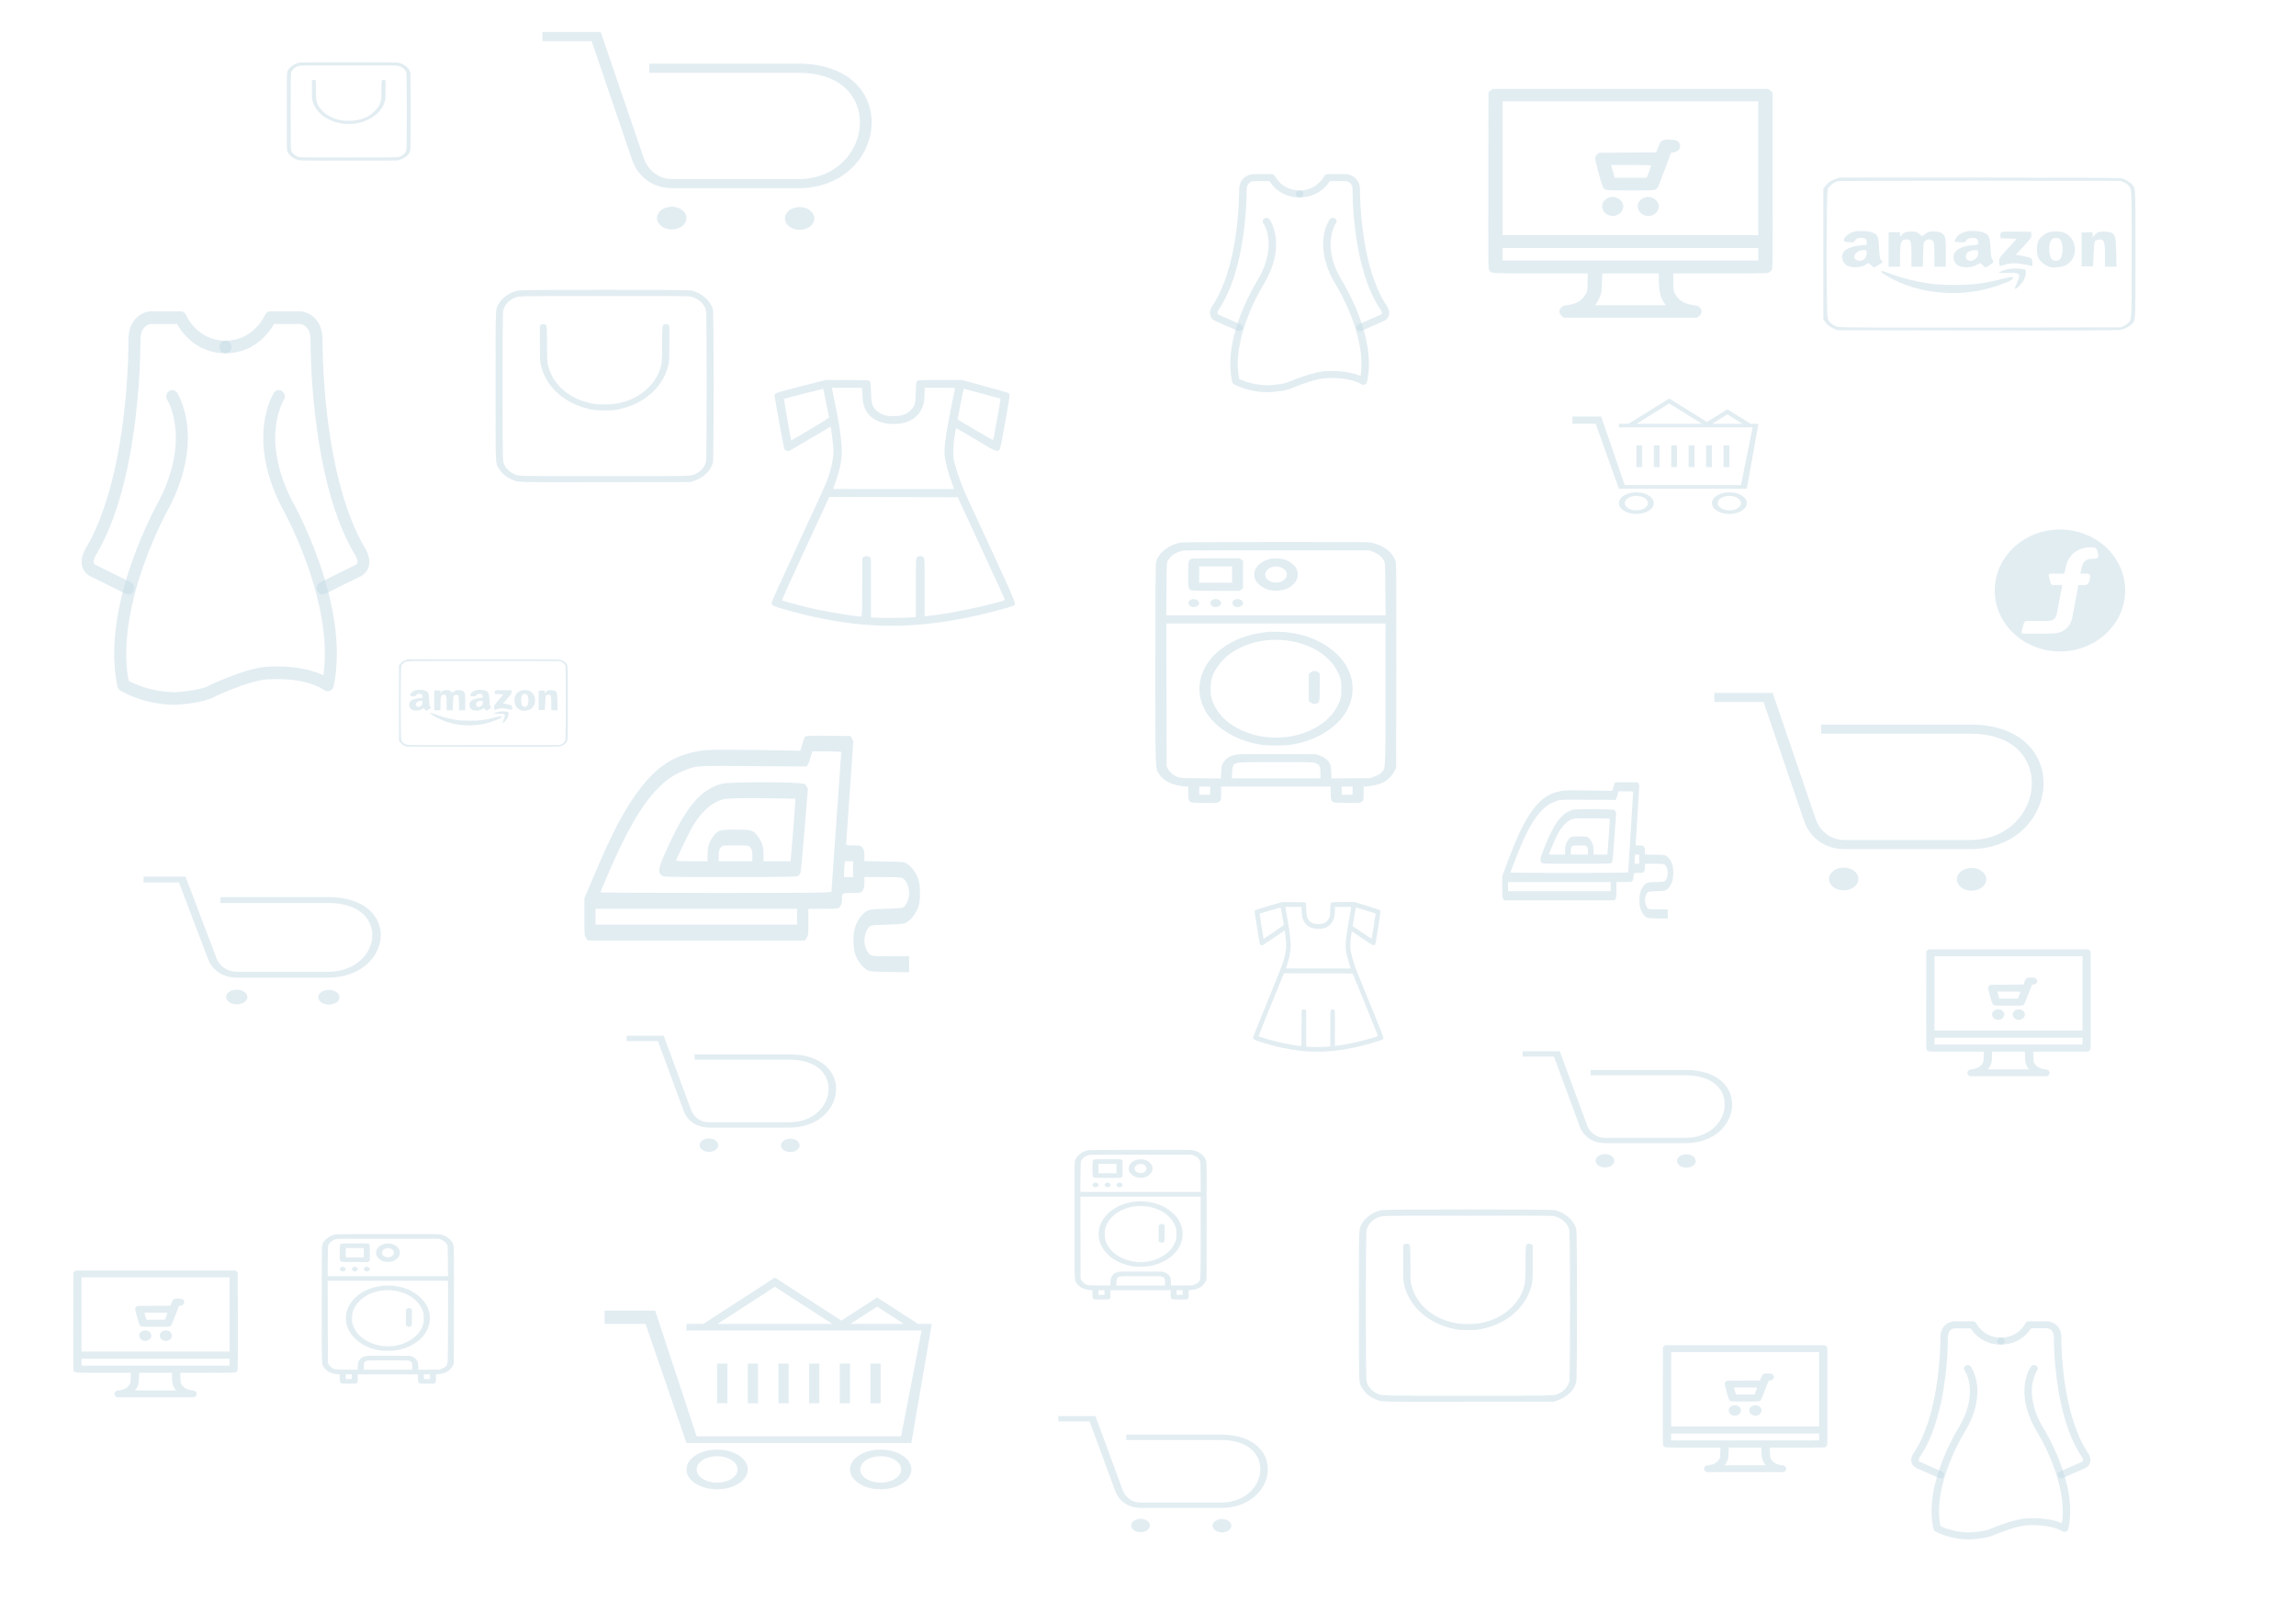 <?xml version="1.0" encoding="UTF-8" standalone="no"?>
<!-- Created with Inkscape (http://www.inkscape.org/) -->

<svg
   xmlns:dc="http://purl.org/dc/elements/1.1/"
   xmlns:cc="http://creativecommons.org/ns#"
   xmlns:rdf="http://www.w3.org/1999/02/22-rdf-syntax-ns#"
   xmlns:svg="http://www.w3.org/2000/svg"
   xmlns="http://www.w3.org/2000/svg"
   xmlns:sodipodi="http://sodipodi.sourceforge.net/DTD/sodipodi-0.dtd"
   xmlns:inkscape="http://www.inkscape.org/namespaces/inkscape"
   width="297mm"
   height="210mm"
   viewBox="0 0 1052.362 744.094"
   id="svg2"
   version="1.1"
   inkscape:version="0.91 r13725"
   sodipodi:docname="main_banner.svg">
  <defs
     id="defs4" />
  <sodipodi:namedview
     id="base"
     pagecolor="#ffffff"
     bordercolor="#666666"
     borderopacity="1.0"
     inkscape:pageopacity="0.0"
     inkscape:pageshadow="2"
     inkscape:zoom="0.7"
     inkscape:cx="386.14544"
     inkscape:cy="420.86061"
     inkscape:document-units="px"
     inkscape:current-layer="layer1"
     showgrid="false"
     inkscape:window-width="1600"
     inkscape:window-height="847"
     inkscape:window-x="0"
     inkscape:window-y="0"
     inkscape:window-maximized="1" />
  <g
     inkscape:label="Layer 1"
     inkscape:groupmode="layer"
     id="layer1"
     transform="translate(0,-308.268)">
    <g
       transform="matrix(0.061,0,0,0.057,913.673,550.365)"
       id="g6-3"
       style="fill:#c4dbe5;fill-opacity:0.494">
      <g
         id="g8"
         style="fill:#c4dbe5;fill-opacity:0.494">
        <path
           inkscape:connector-curvature="0"
           d="M 500,10 C 229.4,10 10,229.4 10,500 10,770.6 229.4,990 500,990 770.6,990 990,770.6 990,500 990,229.4 770.6,10 500,10 Z m 266.2,233.8 c -8.5,1.4 -17.3,1.5 -26,1.6 -36.2,0.3 -61.4,17.6 -71.6,52.1 -6.3,21.2 -9.7,43.3 -14.9,67.5 16.5,0 31.3,-0.1 46,0 18.9,0.1 27.5,7.4 26.6,26.1 -0.7,14.3 -3.8,28.8 -8.4,42.4 -5.3,15.4 -17.2,23.8 -34.7,23 -14.4,-0.7 -28.9,-0.2 -44.5,-0.2 -7,39.4 -13.8,77.9 -20.6,116.3 -8.2,46.7 -16.4,93.4 -24.6,140.1 -14.6,84.2 -68,131.4 -155.2,133.7 -70.2,1.8 -140.4,0.6 -210.6,0.5 -15,0 -18.1,-4.5 -14.8,-18.6 4.6,-19.8 9,-39.6 13.8,-59.4 4.3,-17.5 12.8,-24.1 31,-24.1 49.4,-0.1 98.8,0 148.1,-0.1 41.2,-0.1 62.6,-16.4 70.1,-56.4 14,-74.2 26.7,-148.5 40,-222.9 0.4,-2.3 0.6,-4.7 1.2,-9.4 -23.1,0 -44.3,-0.5 -65.5,0.2 -13,0.4 -19.5,-4.8 -22.1,-17.4 -3.5,-17.5 -8.3,-34.8 -12.3,-52.3 -3.7,-16.3 0.4,-21.7 16.9,-21.8 32.8,-0.2 65.7,-0.1 99.7,-0.1 2.8,-16 5.4,-31.2 8.3,-46.4 11.8,-63 40.2,-114.9 99.5,-145.2 32.2,-16.5 66.9,-22.4 102.8,-20.2 22.1,1.3 32.1,10.2 37.5,31.7 2.5,9.8 4.5,19.8 5.9,29.9 2.6,18.1 -3.3,26.3 -21.6,29.4 z"
           id="path10"
           style="fill:#c4dbe5;fill-opacity:0.494" />
      </g>
      <g
         id="g12"
         style="fill:#c4dbe5;fill-opacity:0.494" />
      <g
         id="g14"
         style="fill:#c4dbe5;fill-opacity:0.494" />
      <g
         id="g16"
         style="fill:#c4dbe5;fill-opacity:0.494" />
      <g
         id="g18"
         style="fill:#c4dbe5;fill-opacity:0.494" />
      <g
         id="g20"
         style="fill:#c4dbe5;fill-opacity:0.494" />
      <g
         id="g22"
         style="fill:#c4dbe5;fill-opacity:0.494" />
      <g
         id="g24"
         style="fill:#c4dbe5;fill-opacity:0.494" />
      <g
         id="g26"
         style="fill:#c4dbe5;fill-opacity:0.494" />
      <g
         id="g28"
         style="fill:#c4dbe5;fill-opacity:0.494" />
      <g
         id="g30"
         style="fill:#c4dbe5;fill-opacity:0.494" />
      <g
         id="g32"
         style="fill:#c4dbe5;fill-opacity:0.494" />
      <g
         id="g34"
         style="fill:#c4dbe5;fill-opacity:0.494" />
      <g
         id="g36"
         style="fill:#c4dbe5;fill-opacity:0.494" />
      <g
         id="g38"
         style="fill:#c4dbe5;fill-opacity:0.494" />
      <g
         id="g40"
         style="fill:#c4dbe5;fill-opacity:0.494" />
    </g>
    <g
       transform="matrix(0.146,0,0,0.11,834.252,369.685)"
       id="g6-35"
       style="fill:#c4dbe5;fill-opacity:0.494">
      <g
         transform="matrix(0.1,0,0,-0.1,0,511)"
         id="g8-6"
         style="fill:#c4dbe5;fill-opacity:0.494">
        <path
           inkscape:connector-curvature="0"
           d="M 441.1,3214.1 C 321.4,3151.3 258.6,3094.4 189.7,2983.7 l -89.7,-146.6 0,-2729 0,-2729 89.8,-146.6 c 59.8,-92.8 140.6,-173.6 224.4,-221.4 l 134.7,-74.8 4383.8,-9 c 3201.8,-6 4416.7,0 4506.5,26.9 164.6,44.9 335.2,188.6 404,338.2 53.9,116.7 56.9,260.3 56.9,2815.8 0,2555.5 -3,2699.1 -56.9,2815.8 -65.8,143.6 -245.4,302.2 -392,341.1 -65.8,18 -1732.6,29.9 -4476.6,29.9 l -4368.9,0 -164.6,-80.9 z m 9111.8,-125.6 c 71.8,-44.9 134.7,-119.7 170.5,-194.5 53.9,-116.7 56.9,-254.4 56.9,-2785.9 0,-2531.5 -3,-2669.2 -56.9,-2785.9 -35.9,-74.8 -98.7,-149.6 -170.5,-194.5 l -116.7,-71.8 -4368.9,-9 c -3198.8,-6 -4401.8,0 -4494.5,26.9 -152.6,41.9 -293.2,182.5 -335.1,341.1 -44.9,167.6 -44.9,5203.7 0,5383.3 35.9,146.6 170.6,293.3 311.2,341.1 62.8,21 1478.2,29.9 4488.5,26.9 l 4398.8,-6 116.7,-71.7 z"
           id="path10-2"
           style="fill:#c4dbe5;fill-opacity:0.494" />
        <path
           inkscape:connector-curvature="0"
           d="M 1057.6,1038.7 C 896,978.8 737.4,802.3 749.4,697.6 c 9,-71.8 23.9,-83.8 152.6,-95.8 134.7,-18 143.6,-15 200.5,80.8 47.9,83.8 74.8,98.7 173.6,98.7 143.6,0 185.5,-41.9 185.5,-182.5 l 0,-107.7 -185.6,-21 C 1057.6,449.1 845.1,350.4 764.3,239.7 629.7,51.2 683.5,-269 869,-385.7 c 143.6,-89.8 398,-71.8 544.6,38.9 l 107.7,83.8 86.8,-98.7 86.8,-95.8 137.7,113.7 140.6,113.7 -53.9,80.8 c -44.9,62.8 -56.9,161.6 -68.8,511.7 -18,484.8 -41.9,556.6 -215.5,646.3 -131.6,68.9 -427.8,83.9 -577.4,30 z M 1461.5,153 c 0,-263.3 -182.5,-416 -335.2,-278.3 -140.6,125.7 15,398 227.4,398 104.8,-0.1 107.8,-3 107.8,-119.7 z"
           id="path12-9"
           style="fill:#c4dbe5;fill-opacity:0.494" />
        <path
           inkscape:connector-curvature="0"
           d="m 4564.6,1038.7 c -65.8,-24 -149.6,-74.8 -191.5,-113.7 -89.8,-80.8 -173.6,-260.3 -137.6,-296.2 12,-12 89.8,-26.9 170.6,-29.9 110.7,-6 152.6,3 161.6,32.9 29.9,98.7 107.7,149.6 218.5,149.6 128.7,0 176.5,-56.9 176.5,-203.5 0,-86.8 -3,-86.8 -197.5,-104.7 -236.4,-24 -415.9,-113.7 -514.7,-260.3 -59.8,-86.8 -68.8,-131.7 -59.8,-278.3 17.9,-227.4 125.7,-350.1 332.1,-371.1 170.6,-20.9 251.4,0 389,95.8 l 113.7,74.8 83.8,-95.8 83.8,-92.8 122.7,98.7 c 128.7,101.8 152.6,170.6 89.8,233.4 -26.9,26.9 -44.9,185.5 -56.8,463.8 -18,472.8 -44.9,559.6 -197.5,652.3 -131.8,80.9 -428.1,104.8 -586.7,45 z m 398,-897.7 c 0,-98.8 -21,-155.6 -77.8,-224.4 -131.7,-158.6 -311.2,-98.7 -311.2,98.8 0,155.6 113.7,254.3 293.2,257.3 92.8,-0.1 95.8,-3 95.8,-131.7 z"
           id="path14-1"
           style="fill:#c4dbe5;fill-opacity:0.494" />
        <path
           inkscape:connector-curvature="0"
           d="m 2670.4,1017.7 c -32.9,-18 -83.8,-65.8 -110.7,-110.7 l -47.9,-80.8 -3,98.7 0,95.8 -179.5,0 -179.5,0 0,-718.1 0,-718.2 179.5,0 179.5,0 0,442.9 c 0,577.5 32.9,691.2 200.5,694.2 134.7,0 158.6,-92.8 158.6,-634.4 l 0,-502.7 176.5,0 179.6,0 9,505.7 c 9,445.9 15,511.7 65.8,568.6 74.8,80.8 182.5,80.8 239.4,-3 38.9,-53.9 47.9,-164.6 47.9,-568.5 l 0,-502.7 179.5,0 179.5,0 0,598.5 c 0,475.8 -9,619.4 -44.9,688.2 -68.8,131.7 -158.6,179.5 -338.1,179.5 -143.6,0 -173.6,-12 -260.3,-98.7 l -98.7,-98.8 -92.8,98.8 c -80.8,86.8 -113.7,98.7 -236.4,95.7 -77.8,0 -167.5,-15 -203.5,-30 z"
           id="path16-2"
           style="fill:#c4dbe5;fill-opacity:0.494" />
        <path
           inkscape:connector-curvature="0"
           d="m 5683.7,1008.8 c -20.9,-23.9 -32.9,-89.8 -26.9,-143.6 l 9,-98.7 248.4,-9 c 134.7,-6 245.4,-15 245.4,-21 0,-6 -119.7,-185.5 -269.3,-398 -260.4,-377.1 -269.3,-395 -269.3,-556.6 0,-92.7 12,-167.6 26.9,-167.6 15,0 71.8,17.9 125.7,41.9 239.4,98.7 404,92.8 828.9,-29.9 65.8,-18 68.8,-15 59.9,140.6 -9,158.6 -9,158.6 -143.6,212.5 C 6444,6.3 6327.3,39.2 6261.5,54.2 L 6138.8,78.1 6390,437.2 c 227.4,323.2 251.3,368.1 242.4,478.8 l -9,119.7 -451.8,9 c -368.2,6 -457.9,0 -487.9,-35.9 z"
           id="path18"
           style="fill:#c4dbe5;fill-opacity:0.494" />
        <path
           inkscape:connector-curvature="0"
           d="M 7132.1,993.8 C 7006.4,919 6889.7,775.4 6844.8,640.7 c -59.8,-164.6 -50.9,-535.6 12,-703.2 59.8,-152.6 242.4,-341.1 365.1,-371 158.6,-38.9 395,3 508.7,92.7 386,290.3 350.1,1086.2 -56.9,1334.6 -125.7,77.8 -416,77.8 -541.6,0 z m 386,-260.3 c 125.7,-122.7 125.7,-715.2 0,-852.8 -65.8,-71.8 -167.6,-71.8 -233.4,0 -104.7,113.7 -128.7,622.4 -38.9,796 56.8,113.6 188.5,140.6 272.3,56.8 z"
           id="path20"
           style="fill:#c4dbe5;fill-opacity:0.494" />
        <path
           inkscape:connector-curvature="0"
           d="m 8724,1017.7 c -29.9,-18 -80.8,-74.8 -113.7,-125.7 l -56.9,-95.8 0,113.8 0,113.7 -170.6,-9 -173.5,-9 0,-703.1 0,-703.2 179.5,0 179.5,0 15,493.7 c 9,272.3 26.9,517.7 41.9,547.6 26.9,56.9 143.6,95.8 212.5,68.8 83.8,-29.9 104.7,-167.6 104.7,-649.3 l 0,-475.8 182.6,0 179.6,0 -9,607.4 c -12,658.3 -29.9,739.1 -176.5,816.9 -98.9,48 -317.3,53.9 -395.1,9 z"
           id="path22"
           style="fill:#c4dbe5;fill-opacity:0.494" />
        <path
           inkscape:connector-curvature="0"
           d="m 5977,-505.4 c -164.6,-26.9 -356.1,-113.7 -356.1,-158.6 0,-18 80.8,-23.9 233.4,-12 415.9,26.9 460.8,-26.9 320.2,-418.9 -41.9,-122.7 -68.8,-233.4 -59.8,-242.4 35.9,-35.9 221.4,209.5 284.3,374 32.9,86.8 59.9,221.4 59.9,293.2 0,113.7 -9,134.7 -65.8,146.6 -164.7,33.1 -287.4,39.1 -416.1,18.1 z"
           id="path24"
           style="fill:#c4dbe5;fill-opacity:0.494" />
        <path
           inkscape:connector-curvature="0"
           d="m 1916.4,-631.1 c 20.9,-62.8 335.1,-302.2 580.5,-442.9 975.5,-556.6 2154.5,-589.5 3171.9,-89.8 326.2,161.6 433.9,248.4 377.1,305.2 -23.9,23.9 -128.7,0 -401,-89.8 -550.6,-179.5 -849.8,-227.4 -1430.3,-227.4 -389,0 -565.6,15 -828.9,65.8 -395,77.8 -852.8,233.4 -1179,398 -248.4,122.8 -308.3,140.8 -290.3,80.9 z"
           id="path26"
           style="fill:#c4dbe5;fill-opacity:0.494" />
      </g>
    </g>
    <g
       transform="matrix(0.077,0,0,0.066,882.085,739.411)"
       id="g6-60"
       style="fill:#c4dbe5;fill-opacity:0.494">
      <g
         transform="matrix(0.1,0,0,-0.1,0,511)"
         id="g8-62"
         style="fill:#c4dbe5;fill-opacity:0.494">
        <path
           inkscape:connector-curvature="0"
           d="M 178.2,4449.3 107.3,4384.2 101.6,987 c -3.8,-3378 -3.8,-3395.2 34.5,-3458.4 74.7,-122.6 7.7,-118.7 1780.9,-118.7 l 1612.4,0 -7.7,-340.9 c -5.7,-325.5 -7.7,-342.8 -59.4,-446.2 -122.6,-250.9 -316,-386.8 -614.7,-430.9 -153.2,-23 -180,-32.6 -226,-84.3 -101.5,-111.1 -93.8,-247 15.3,-342.8 l 67,-59.4 2296,0 2296.1,0 67,59.4 c 109.1,95.8 116.8,231.7 15.3,342.8 -46,51.7 -72.8,61.3 -226,84.3 -298.7,44 -492.1,180 -614.7,430.9 -51.7,103.4 -53.6,120.6 -59.4,448.1 l -7.7,339 1616.5,0 c 1530,0 1618.1,1.9 1681.3,34.5 36.4,19.2 82.3,65.1 101.5,101.5 30.7,61.3 32.6,256.6 28.7,3450.8 l -5.7,3387.6 -70.8,65.1 -72.8,65.1 -4749.1,0 -4749.1,0 -72.8,-65.2 z M 9404.5,1460 l 0,-2575.6 -4404.4,0 -4404.4,0 0,2575.6 0,2575.6 4404.4,0 4404.4,0 0,-2575.6 z m 0,-3312.8 0,-239.4 -4404.4,0 -4404.4,0 0,239.4 0,239.4 4404.4,0 4404.4,0 0,-239.4 z M 5976.7,-2877.3 c 0,-409.8 63.2,-674.1 210.6,-882.8 l 40.2,-55.5 -1227.4,0 -1227.5,0 40.2,55.5 c 53.6,76.6 132.1,250.9 166.6,371.5 19.2,63.2 32.5,226 38.3,450 l 9.6,348.5 974.7,0 974.7,0 0,-287.2 z"
           id="path10-6"
           style="fill:#c4dbe5;fill-opacity:0.494" />
        <path
           inkscape:connector-curvature="0"
           d="m 6089.7,2517.1 c -55.5,-36.4 -74.7,-72.8 -134.1,-243.2 l -68.9,-201.1 -988.1,-9.6 -990,-9.6 -57.5,-57.4 c -34.5,-34.5 -63.2,-88.1 -68.9,-124.5 -11.5,-72.8 216.4,-1034.1 271.9,-1141.3 63.2,-124.5 51.7,-122.6 949.8,-122.6 867.5,0 854.1,-1.9 928.8,95.7 13.4,15.3 122.5,327.5 245.1,691.3 l 222.1,664.5 84.3,13.4 c 109.2,15.3 195.3,86.2 220.2,183.8 17.2,63.2 15.3,88.1 -15.3,157 -51.7,116.8 -124.5,147.5 -354.3,147.5 -155.1,0.1 -189.6,-5.6 -245.1,-43.9 z m -381.1,-957.5 c 0,-13.4 -32.6,-122.6 -72.8,-243.2 l -74.7,-220.2 -551.5,0 -553.4,0 -61.3,245.1 -61.3,243.2 687.5,0 c 547.7,0 687.5,-5.7 687.5,-24.9 z"
           id="path12-1"
           style="fill:#c4dbe5;fill-opacity:0.494" />
        <path
           inkscape:connector-curvature="0"
           d="m 4264.7,330.2 c -340.9,-120.6 -312.1,-603.2 42.1,-697.1 218.3,-59.4 442.4,122.6 444.3,358.1 0,153.2 -116.8,306.4 -264.3,348.5 -91.8,25 -130.1,23.1 -222.1,-9.5 z"
           id="path14-8"
           style="fill:#c4dbe5;fill-opacity:0.494" />
        <path
           inkscape:connector-curvature="0"
           d="m 5490.3,330.2 c -340.9,-120.6 -312.1,-603.2 42.1,-697.1 218.3,-59.4 442.4,122.6 444.3,358.1 0,153.2 -116.8,306.4 -264.3,348.5 -91.9,25 -130.2,23.1 -222.1,-9.5 z"
           id="path16-7"
           style="fill:#c4dbe5;fill-opacity:0.494" />
      </g>
    </g>
    <g
       transform="matrix(0.058,0,0,0.046,130.85,336.336)"
       id="g6-9"
       style="fill:#c4dbe5;fill-opacity:0.494">
      <g
         transform="matrix(0.1,0,0,-0.1,0,511)"
         id="g8-2"
         style="fill:#c4dbe5;fill-opacity:0.494">
        <path
           inkscape:connector-curvature="0"
           d="M 1119,4975.8 C 754.6,4897.4 392.1,4613.3 227.5,4272.4 92.3,3994.2 100.1,4280.2 100.1,108.7 c 0,-4177.4 -7.8,-3887.4 129.3,-4165.7 125.4,-254.7 344.9,-470.3 607.4,-597.6 299.8,-145 9.8,-137.2 4226.4,-131.3 l 3785.6,5.9 127.3,45.1 c 464.4,168.5 801.4,529 891.5,956.2 43.1,199.9 43.1,7571.1 0,7771 -98,468.3 -523.2,883.7 -1001.3,985.6 -197.8,41 -7553.4,41 -7747.3,-2.1 z m 7749.4,-311.5 c 350.7,-92.1 613.3,-362.5 685.8,-709.3 43.1,-199.9 43.1,-7492.7 0,-7692.6 -54.9,-262.6 -227.3,-495.7 -456.5,-617.2 -243,-129.3 35.3,-121.5 -4099.1,-121.5 -4134.3,0 -3856.1,-7.8 -4099.1,121.5 -229.2,121.5 -401.7,354.6 -456.5,617.2 -43.1,199.9 -43.1,7492.7 0,7692.6 54.9,262.6 227.3,495.7 458.5,617.2 235.1,127.4 -39.2,119.5 4087.3,119.5 3319.2,2 3777.7,-2 3879.6,-27.4 z"
           id="path10-0"
           style="fill:#c4dbe5;fill-opacity:0.494" />
        <path
           inkscape:connector-curvature="0"
           d="m 2135.9,3226.1 -47,-37.2 0,-889.6 c 0,-783.8 3.9,-911.1 37.2,-1083.5 215.5,-1154.1 1111,-2049.5 2304.3,-2304.3 170.5,-37.2 266.5,-45.1 568.2,-45.1 301.7,0 397.8,7.8 568.2,45.1 913.1,194 1655.7,760.3 2055.4,1563.6 113.6,227.3 182.2,427.1 241,699.5 41.2,188.1 43.1,244.9 45.1,1105.1 l 0,909.2 -47,37.2 c -49,41.2 -139.1,49 -197.9,17.6 -72.5,-39.2 -78.4,-117.6 -78.4,-979.7 0,-920.9 -11.8,-1048.3 -121.5,-1381.4 -244.9,-734.8 -856.3,-1340.2 -1593,-1575.4 -290,-94 -454.6,-121.5 -774,-133.2 -340.9,-11.7 -570.2,13.7 -870,101.9 -940.5,272.3 -1620.4,1024.8 -1785,1977 -23.5,137.2 -29.4,346.8 -29.4,1011.1 0,862.1 -5.9,940.5 -78.4,979.7 -58.7,31.4 -148.8,23.5 -197.8,-17.6 z"
           id="path12"
           style="fill:#c4dbe5;fill-opacity:0.494" />
      </g>
    </g>
    <g
       transform="matrix(0.109,0,0,0.102,862.596,912.77)"
       id="g6-7"
       style="fill:#c4dbe5;fill-opacity:0.494">
      <path
         inkscape:connector-curvature="0"
         d="m 245.6,715.1 c -2.2,0 -4.5,-0.5 -6.7,-1.5 l -94.7,-44.5 c -0.5,-0.2 -0.9,-0.4 -1.3,-0.7 -10.4,-6.1 -17,-15.2 -19.1,-26.3 -4.2,-21.5 10.5,-43.1 14.1,-48 45.4,-75.4 78.4,-187.8 95.6,-325.2 13.1,-104.7 12.3,-187.4 12.3,-188.2 0,-0.1 0,-0.1 0,-0.2 0,-52.7 37.6,-69.2 57.5,-70.5 0.4,0 0.7,0 1.1,0 l 78,0 c 6.2,0 11.8,3.7 14.4,9.4 1.2,2.5 29.7,63.8 103.3,63.8 8.7,0 15.7,7 15.7,15.7 0,8.7 -7,15.7 -15.7,15.7 -39.1,0 -74.3,-14.2 -101.8,-41 C 386,61.6 377.8,49.5 373,41.5 l -67.9,0 c -5.6,0.7 -27.9,5.4 -27.9,39 0,4.6 0.7,86.4 -12.5,192.3 -18,144.2 -51.7,258 -100.3,338.2 -0.3,0.5 -0.6,1 -1,1.4 -4.3,5.7 -10,17.2 -8.8,23.7 0.2,0.9 0.5,2.8 3.8,4.8 l 93.9,44.2 c 7.9,3.7 11.2,13 7.5,20.9 -2.6,5.8 -8.3,9.1 -14.2,9.1 z"
         id="path8-5"
         style="fill:#c4dbe5;fill-opacity:0.494" />
      <path
         inkscape:connector-curvature="0"
         d="m 754.4,715.1 c -5.9,0 -11.6,-3.3 -14.2,-9 -3.7,-7.9 -0.3,-17.2 7.5,-20.9 L 841.6,641 c 3.2,-2.1 3.6,-3.9 3.8,-4.9 1.3,-6.9 -5,-18.9 -8.8,-23.7 -0.4,-0.5 -0.7,-0.9 -1,-1.4 C 787,530.7 753.3,416.9 735.3,272.8 722.1,166.9 722.7,85.2 722.8,80.5 722.8,46.8 700.6,42.1 694.9,41.4 l -67.9,0 c -4.7,8 -13,20.1 -25.3,32.1 -27.5,26.8 -62.7,41 -101.8,41 -8.7,0 -15.7,-7 -15.7,-15.7 0,-8.7 7,-15.7 15.7,-15.7 73.6,0 102.1,-61.2 103.3,-63.8 2.5,-5.6 8.2,-9.3 14.3,-9.3 l 78,0 c 0.4,0 0.7,0 1.1,0 19.9,1.3 57.5,17.8 57.5,70.5 0,0.1 0,0.1 0,0.2 0,0.8 -0.8,83.9 12.3,188.6 17.1,137.2 50.2,249.5 95.5,324.8 3.6,4.9 18.2,26.5 14.1,48 -2.1,11 -8.7,20.1 -19.1,26.3 -0.4,0.3 -0.9,0.5 -1.3,0.7 L 761,713.6 c -2.1,1 -4.4,1.5 -6.6,1.5 z"
         id="path10-9"
         style="fill:#c4dbe5;fill-opacity:0.494" />
      <path
         inkscape:connector-curvature="0"
         d="m 369.8,990 c -86.2,0 -143.4,-34.5 -145.8,-36 -3.6,-2.2 -6.2,-5.8 -7.1,-10 -10.5,-47.2 -11.2,-100.9 -2.1,-159.8 7.2,-46.6 20.5,-96.5 39.5,-148.4 31.5,-85.9 67.8,-147.6 71,-153 84.7,-156.2 22.9,-251 22.3,-252 -4.9,-7.2 -3,-17 4.2,-21.8 7.2,-4.9 17,-3 21.8,4.2 0.8,1.2 19.4,29.2 25.7,78.6 5.7,44.6 2.2,116.5 -46.5,206.2 -0.1,0.2 -0.2,0.4 -0.3,0.6 -0.4,0.6 -37.5,63.1 -68.8,148.5 -27.9,76.1 -56.6,186.2 -37.5,283.2 15.4,7.9 61.2,28.2 123.3,28.3 26.1,-1.4 72.8,-7.3 88.4,-16.9 0.6,-0.4 1.2,-0.7 1.8,-1 4.1,-1.9 101.2,-45.3 154.1,-45.6 8.4,-0.6 83.9,-5.2 142.6,21.5 14,-93.7 -13.5,-197.3 -40.1,-270 -31.3,-85.3 -68.3,-147.4 -68.6,-148 -0.1,-0.2 -0.2,-0.4 -0.3,-0.6 -48.7,-89.7 -52.2,-161.7 -46.5,-206.2 6.3,-49.5 24.9,-77.4 25.7,-78.6 4.9,-7.2 14.6,-9.1 21.8,-4.2 7.2,4.9 9.1,14.6 4.2,21.8 -0.1,0.2 -15.7,24.2 -20.8,67 -4.7,39.6 -1,103.8 43,185 3.2,5.4 39.4,67.1 71,153 19.1,51.9 32.4,101.9 39.5,148.4 9.1,58.9 8.4,112.7 -2.1,159.8 -1.1,5 -4.6,9.2 -9.4,11.1 -4.8,2 -10.2,1.5 -14.5,-1.3 -53,-34.2 -142.8,-27.4 -143.7,-27.4 -0.4,0 -0.8,0 -1.3,0 -37.8,0 -113.7,30.3 -141,42.5 -28.2,16.5 -95,20.6 -102.6,21 -0.3,0.1 -0.6,0.1 -0.9,0.1 z"
         id="path12-2"
         style="fill:#c4dbe5;fill-opacity:0.494" />
    </g>
    <g
       transform="matrix(0.127,0,0,0.115,345.905,481.21)"
       id="g6-28"
       style="fill:#c4dbe5;fill-opacity:0.494">
      <g
         transform="matrix(0.1,0,0,-0.1,0,511)"
         id="g8-9"
         style="fill:#c4dbe5;fill-opacity:0.494">
        <path
           inkscape:connector-curvature="0"
           d="M 1675.6,4756.9 C 876.8,4531.5 783.8,4499.8 748.2,4452.4 l -39.5,-53.4 174,-1063.8 c 94.9,-585.3 179.9,-1077.6 189.8,-1095.4 21.8,-41.5 126.5,-79.1 172,-63.3 17.8,7.9 361.9,229.4 763.2,494.3 401.4,265 731.6,478.5 733.6,476.5 11.9,-11.9 87,-658.4 100.8,-846.3 C 2864,1963 2777,1478.5 2597,956.5 2555.5,832 2086.9,-301 1557,-1558.6 839.2,-3269 598,-3860.2 607.9,-3895.8 c 17.8,-71.2 57.3,-98.9 247.2,-166.1 468.6,-168.1 1210.1,-367.8 1797.4,-486.4 1694.6,-342.1 3126.1,-322.3 4943.3,67.2 648.6,140.4 1682.7,437 1763.8,508.2 85,75.1 148.3,-87 -1734.1,4397.5 -130.5,310.4 -324.3,899.7 -397.4,1214.1 -51.4,211.6 -57.4,272.9 -55.4,553.6 0,221.5 13.9,401.4 45.5,603.1 23.7,156.2 47.5,288.7 51.4,292.6 4,4 318.3,-199.7 701.9,-452.8 737.5,-486.4 769.2,-502.2 854.2,-417.2 37.5,35.6 65.2,181.9 215.5,1103.3 120.6,743.5 168.1,1075.6 156.2,1107.3 -9.9,23.7 -35.6,55.4 -59.3,67.2 -21.7,11.9 -407.3,132.5 -856.2,266.9 l -814.8,247.3 -755.3,0 c -520,0 -771.1,-7.9 -804.8,-21.8 -25.7,-13.8 -57.3,-45.5 -69.2,-75.1 -11.9,-27.7 -23.7,-219.5 -27.7,-427.1 -5.9,-310.4 -13.9,-391.5 -45.5,-470.6 -83,-213.6 -251.1,-363.8 -464.7,-419.2 -142.4,-39.5 -456.8,-37.6 -593.2,2 -144.3,41.5 -300.5,150.3 -373.7,261 -104.8,158.2 -122.6,253.1 -136.4,680.2 -9.9,338.1 -15.8,395.5 -47.5,425.1 -31.6,33.6 -94.9,35.6 -810.7,39.6 l -775.1,2 -887.7,-249.2 z m 2210.6,-334.2 c 15.8,-328.2 49.4,-480.5 144.3,-662.4 172,-326.3 529.9,-510.1 990.6,-510.1 522,2 889.8,249.1 1044,703.9 45.5,132.5 53.4,199.7 63.3,448.8 l 9.9,290.7 547.7,0 c 514.1,0 549.7,-2 541.8,-33.6 -25.7,-116.7 -160.1,-858.1 -225.4,-1251.6 -152.2,-923.4 -178,-1231.9 -130.5,-1540.3 39.6,-255.1 120.6,-581.3 235.3,-935.3 l 89,-272.9 -2183,0 c -1200.2,0 -2182.9,2 -2182.9,5.9 0,4 31.6,98.9 69.2,213.6 96.9,280.8 199.7,701.9 227.4,937.2 55.4,427.1 -11.9,1093.4 -227.4,2254.1 -51.4,272.9 -96.9,524 -102.8,559.6 l -11.9,63.3 543.8,0 543.8,0 13.8,-270.9 z m -1411.8,223.5 c 0,-4 21.8,-112.7 47.5,-241.2 25.7,-130.5 71.2,-367.8 98.9,-531.9 29.7,-162.1 55.4,-314.4 61.3,-338.1 7.9,-35.6 -85,-102.8 -674.3,-492.3 -373.7,-247.2 -684.2,-446.9 -688.1,-442.9 -13.8,15.8 -270.9,1643.1 -261,1653 7.9,9.9 1362.4,395.5 1401.9,399.4 7.9,1.9 13.8,-2.1 13.8,-6 z m 5754,-189.8 642.6,-193.8 -3.9,-57.3 c -7.9,-114.7 -249.1,-1577.9 -263,-1593.7 -7.9,-9.9 -1229.9,777.1 -1281.3,824.5 -2,4 35.6,227.4 85,498.3 51.4,270.9 100.8,543.8 112.7,607 9.9,61.3 29.7,112.7 43.5,112.7 11.9,-2 310.4,-89 664.4,-197.7 z M 8173,-1683.2 c 466.6,-1109.3 848.2,-2032.7 852.2,-2052.4 3.9,-31.7 -33.6,-49.4 -213.6,-104.8 -751.4,-233.3 -1949.6,-494.3 -2534.9,-551.7 l -144.4,-15.8 0,1146.8 c 0,1131 0,1148.8 -41.5,1200.2 -57.3,73.2 -176,73.2 -233.3,0 -41.5,-51.4 -41.5,-69.2 -41.5,-1214.1 l 0,-1162.7 -63.3,-9.9 c -124.6,-23.7 -1016.3,-39.6 -1285.3,-23.7 l -272.9,13.8 0,1178.5 0,1178.5 -43.5,45.5 c -53.4,57.3 -152.2,59.3 -215.5,7.9 l -47.5,-37.6 -5.9,-1168.6 c -4,-1089.5 -7.9,-1168.6 -39.5,-1168.6 -170.1,0 -1133,172 -1619.4,286.7 -458.7,110.7 -1198.2,328.2 -1237.8,363.8 -7.9,9.9 363.8,917.4 828.5,2020.8 462.7,1103.4 850.2,2024.8 860.1,2050.5 l 17.8,43.5 2317.4,-4 2317.4,-5.9 846.4,-2016.7 z"
           id="path10-7"
           style="fill:#c4dbe5;fill-opacity:0.494" />
      </g>
    </g>
    <g
       transform="matrix(0.08,0,0,0.128,687.767,633.992)"
       id="g6-36"
       style="fill:#c4dbe5;fill-opacity:0.494">
      <g
         transform="matrix(0.1,0,0,-0.1,0,511)"
         id="g8-1"
         style="fill:#c4dbe5;fill-opacity:0.494">
        <path
           inkscape:connector-curvature="0"
           d="m 6532.5,2519.4 c -16.3,-20.4 -51.1,-92 -77.6,-157.3 l -49.1,-120.6 -1328.2,14.3 C 3953.8,2266 3704.5,2264 3471.5,2237.4 2690.9,2149.5 2167.8,1898.2 1610,1348.5 1215.7,960.3 870.4,484.2 365.6,-361.8 L 100,-805.2 l 0,-386.2 c 0,-380.1 0,-384.2 51.1,-433.2 l 49,-51.1 3169.3,0 3169.3,0 49.1,51.1 c 49,47 51.1,59.3 51.1,326.9 l 0,275.9 439.3,0 c 441.3,0 441.3,0 490.4,51.1 32.7,32.7 51.1,73.6 51.1,116.5 0,163.5 -6.1,159.4 290.2,159.4 253.4,0 265.6,2.1 312.6,51.1 42.9,40.9 51.1,69.5 51.1,163.5 l 0,112.4 537.4,0 c 478.1,0 543.5,-4.1 606.9,-36.8 83.8,-42.9 163.5,-183.9 163.5,-284 0,-102.2 -59.3,-226.8 -130.8,-277.9 -59.3,-42.9 -87.9,-45 -543.5,-55.2 -443.4,-10.2 -488.4,-14.3 -584.4,-57.2 -130.8,-59.3 -257.5,-188 -318.8,-320.8 -65.4,-145.1 -65.4,-406.6 0,-553.7 59.3,-128.7 188,-257.5 320.8,-318.8 98.1,-44.9 126.7,-47 680.4,-53.1 l 576.2,-6.1 0,163.5 0,165.5 -537.4,0 c -478.2,0 -543.6,4.1 -606.9,36.8 -83.8,42.9 -163.5,183.9 -163.5,284 0,102.2 59.3,226.8 130.8,277.9 59.2,42.9 87.9,45 543.5,55.2 445.4,10.2 488.4,14.3 582.4,57.2 132.8,61.3 261.5,190 320.8,318.8 65.4,147.1 65.4,408.7 0,555.8 -59.3,128.7 -188,257.5 -320.8,318.8 -98.1,45 -126.7,47 -678.4,53.1 l -578.3,6.1 0,112.2 c 0,92 -8.2,120.6 -51.1,161.4 -47,47 -63.3,51.1 -265.6,51.1 -157.3,0 -214.6,6.1 -214.6,26.6 0,12.3 47,496.5 104.2,1074.8 l 104.2,1048.3 -38.8,55.2 -40.9,53.1 -653.9,6.1 c -602.7,4 -655.9,2 -684.5,-30.7 z m 1066.7,-306.5 c 0,-10.2 -65.4,-653.9 -143,-1434.4 -79.7,-780.6 -143,-1432.4 -143,-1446.7 0,-22.5 -611,-26.6 -3371.6,-26.6 -1853.3,0 -3371.6,6.1 -3371.6,12.3 0,24.5 369.8,625.3 551.7,897 496.5,741.7 966.5,1209.7 1467.1,1459 177.8,89.9 449.5,177.8 678.4,220.7 177.8,34.7 322.9,36.8 1759.3,28.6 l 1565.2,-6.1 40.9,53.1 c 24.5,28.6 59.2,100.1 79.7,155.3 l 36.8,102.2 425,0 c 233,-0.1 425.1,-6.2 425.1,-14.4 z m 347.3,-2417.3 0,-163.5 -132.8,0 -132.8,0 0,69.5 c 0,36.8 6.1,110.3 12.2,163.5 l 14.3,94 118.6,0 120.6,0 0,-163.5 z m -1634.7,-980.9 0,-163.5 -2942.4,0 -2942.5,0 0,163.5 0,163.5 2942.5,0 2942.4,0 0,-163.5 z"
           id="path10-29"
           style="fill:#c4dbe5;fill-opacity:0.494" />
        <path
           inkscape:connector-curvature="0"
           d="M 4131.6,1563.1 C 3490,1446.6 3056.8,1080.9 2478.5,163.4 c -216.6,-343.3 -235,-412.8 -138.9,-488.4 55.2,-42.9 63.3,-42.9 2002.5,-42.9 1403.8,0 1961.6,6.1 1998.4,22.5 26.6,14.3 59.2,47 71.5,77.6 10.2,28.6 63.3,429.1 116.5,886.8 l 96,833.7 -40.9,55.2 c -38.8,53.1 -49,55.2 -304.5,67.4 -502.6,24.6 -1988.2,16.4 -2147.5,-12.2 z m 2127.1,-316.7 c 6.1,-6.1 -22.5,-298.3 -63.3,-649.8 l -75.7,-637.6 -394.4,0 -394.3,0 0,114.5 c 0,177.8 -36.8,271.8 -153.2,386.2 -138.9,141 -192.1,153.3 -664.1,153.3 -472,0 -525.1,-12.3 -664.1,-153.3 C 3733.1,345.3 3696.3,251.3 3696.3,73.5 l 0,-114.5 -459.8,0 c -253.4,0 -459.8,6.1 -459.8,12.3 0,24.5 349.4,539.5 465.9,686.6 181.9,226.8 425,414.8 658,506.8 239.1,96 316.7,100.1 1362.9,96 541.6,-2.1 989.1,-8.2 995.2,-14.3 z M 4953,234.9 c 42.9,-40.9 51.1,-69.5 51.1,-163.5 l 0,-112.4 -490.4,0 -490.4,0 0,112.4 c 0,94 8.2,122.6 51.1,163.5 49,51.1 53.1,51.1 439.3,51.1 386.2,0 390.3,0 439.3,-51.1 z"
           id="path12-3"
           style="fill:#c4dbe5;fill-opacity:0.494" />
      </g>
    </g>
    <g
       transform="matrix(0.09,0,0,0.07,132.757,873.086)"
       id="g6-1"
       style="fill:#c4dbe5;fill-opacity:0.494">
      <g
         transform="matrix(0.1,0,0,-0.1,0,512)"
         id="g8-94"
         style="fill:#c4dbe5;fill-opacity:0.494">
        <path
           inkscape:connector-curvature="0"
           d="m 2359.4,5000.4 c -335,-65.1 -643.2,-384.8 -706.4,-733.2 -15.3,-80.4 -21.1,-1250.1 -21.1,-3857.4 0,-4073.7 -3.8,-3886.1 105.3,-4112 68.9,-139.7 199.1,-275.7 331.2,-346.5 116.8,-63.2 314,-118.7 421.2,-118.7 l 61.3,0 0,-241.2 c 0,-239.3 13.4,-298.7 74.7,-346.5 21.1,-17.2 137.8,-23 390.5,-24.9 356.1,0 359.9,0 405.8,47.9 45.9,44 47.9,55.5 47.9,306.3 l 0,258.4 1531.5,0 1531.5,0 0,-241.2 c 0,-239.3 13.4,-298.7 74.7,-346.5 21,-17.2 137.8,-23 390.5,-24.9 356.1,0 359.9,0 405.8,47.9 45.9,44 47.9,55.5 47.9,302.5 l 0,254.6 157,23 c 354.2,51.7 580,233.6 708.3,570.5 l 44,113 5.7,3800 c 3.8,2716.5 0,3836.4 -15.3,3924.4 -59.3,350.3 -335,647.1 -679.6,737 -99.6,24.9 -430.7,28.7 -2670.5,26.8 -1405.2,-2 -2594,-9.7 -2641.9,-19.3 z m 5375.5,-359.9 c 130.2,-70.8 210.6,-158.9 277.6,-302.5 42.1,-90 42.1,-103.4 47.9,-1081.6 l 5.7,-991.6 -3064.9,0 -3064.8,0 5.8,991.6 c 5.7,978.2 5.7,991.6 47.9,1081.6 24.9,51.7 68.9,124.4 99.5,164.6 59.4,74.7 214.4,170.4 315.9,195.3 32.5,7.7 1217.5,11.5 2634.2,11.5 l 2574.8,-3.8 120.4,-65.1 z M 8064.2,-689 c 0,-2904.1 3.8,-2787.3 -113,-2951.9 -36.4,-51.7 -97.6,-99.6 -183.8,-143.6 l -130.2,-67 -539.9,-5.7 -541.7,-5.7 -7.7,245 c -5.7,202.9 -15.3,262.3 -51.7,342.7 -53.6,120.6 -153.1,222.1 -279.5,279.5 l -95.7,44 -1070.1,5.7 c -939.9,3.8 -1081.6,1.9 -1175.4,-24.9 -168.5,-49.8 -260.4,-124.4 -331.2,-269.9 -57.4,-116.8 -63.2,-141.7 -70.8,-373.3 l -9.5,-248.9 -557.1,5.7 c -486.2,5.7 -566.7,9.6 -633.7,40.2 -112.9,49.8 -233.6,178 -283.3,300.6 l -42.1,105.3 -5.7,2685.8 -3.8,2683.9 3063,0 3063,0 0,-2647.5 z M 6107.7,-3286.8 c 112.9,-51.7 137.8,-118.7 137.8,-373.3 l 0,-201 -1236.6,0 -1236.7,0 5.8,225.9 c 5.7,178 15.3,237.4 42.1,279.5 70.8,105.3 68.9,105.3 1181.2,105.3 974.3,1.9 1027.9,0 1106.4,-36.4 z m -2944.2,-1033.7 0,-153.2 -153.1,0 -153.1,0 0,153.2 0,153.1 153.1,0 153.1,0 0,-153.1 z m 3981.8,0 0,-153.2 -153.1,0 -153.2,0 0,153.2 0,153.1 153.1,0 153.1,0 0,-153.1 z"
           id="path10-78"
           style="fill:#c4dbe5;fill-opacity:0.494" />
        <path
           inkscape:connector-curvature="0"
           d="m 2625.5,4384 c -68.9,-51.7 -74.7,-99.5 -74.7,-587.7 0,-488.2 5.7,-536 74.7,-587.7 23,-17.2 202.9,-23 696.8,-24.9 l 666.2,0 45.9,47.9 47.9,45.9 0,518.8 0,518.8 -47.9,45.9 -45.9,47.9 -666.2,0 c -493.9,-1.9 -673.8,-7.7 -696.8,-24.9 z m 1150.5,-587.7 0,-306.3 -459.4,0 -459.4,0 0,306.3 0,306.3 459.4,0 459.4,0 0,-306.3 z"
           id="path12-4"
           style="fill:#c4dbe5;fill-opacity:0.494" />
        <path
           inkscape:connector-curvature="0"
           d="m 4838.5,4384 c -179.9,-61.3 -321.6,-185.7 -396.3,-348.4 -59.3,-134 -59.3,-344.6 0,-478.6 57.4,-124.4 195.3,-264.2 317.8,-319.7 141.7,-63.2 367.5,-61.3 499.6,3.8 294.8,143.6 426.9,472.8 313.9,779.1 -49.8,132.1 -187.6,277.6 -317.8,335 -110.9,49.9 -311.9,63.3 -417.2,28.8 z m 331.2,-333.1 c 185.7,-137.8 183.8,-373.3 -1.9,-511.1 -84.2,-63.2 -252.7,-55.5 -342.7,11.5 -132.1,101.5 -160.8,279.5 -67,417.3 90,134 291,172.3 411.6,82.3 z"
           id="path14"
           style="fill:#c4dbe5;fill-opacity:0.494" />
        <path
           inkscape:connector-curvature="0"
           d="m 2625.5,2852.5 c -84.2,-65.1 -90,-170.4 -13.4,-243.1 90,-84.2 245,-11.5 245,114.9 0.1,114.8 -145.4,195.2 -231.6,128.2 z"
           id="path16"
           style="fill:#c4dbe5;fill-opacity:0.494" />
        <path
           inkscape:connector-curvature="0"
           d="m 3238.1,2852.5 c -84.2,-65.1 -90,-170.4 -13.4,-243.1 90,-84.2 245,-11.5 245,114.9 0.1,114.8 -145.4,195.2 -231.6,128.2 z"
           id="path18-5"
           style="fill:#c4dbe5;fill-opacity:0.494" />
        <path
           inkscape:connector-curvature="0"
           d="m 3850.7,2852.5 c -84.2,-65.1 -90,-170.4 -13.4,-243.1 90,-84.2 245,-11.5 245,114.9 0,114.8 -145.4,195.2 -231.6,128.2 z"
           id="path20-0"
           style="fill:#c4dbe5;fill-opacity:0.494" />
        <path
           inkscape:connector-curvature="0"
           d="m 4771.5,1640.7 c -543.7,-82.3 -943.8,-277.6 -1294.1,-635.6 -819.3,-832.7 -817.4,-2176.6 5.8,-3001.7 312,-310.1 681.5,-509.2 1125.6,-604.9 176.1,-36.4 637.5,-32.5 832.7,9.6 580,124.4 1096.9,493.9 1405.1,1006.9 317.8,528.4 386.7,1211.8 179.9,1801.4 -109.1,310.1 -271.8,566.7 -509.2,804 -336.9,333.1 -716,528.4 -1179.3,603 -158.7,26.9 -447.8,34.6 -566.5,17.3 z m 537.9,-323.5 c 723.6,-126.3 1280.7,-637.5 1476,-1349.6 36.4,-137.8 44,-208.7 44,-459.4 0,-250.8 -7.7,-321.6 -44,-459.4 -310.1,-1137.2 -1556.4,-1703.9 -2597.8,-1183.2 -486.2,243.1 -832.7,675.8 -968.7,1211.8 -34.5,137.8 -44,224 -42.1,430.7 0,354.2 55.5,574.3 218.2,876.8 369.6,689.2 1146.8,1068.2 1914.4,932.3 z"
           id="path22-3"
           style="fill:#c4dbe5;fill-opacity:0.494" />
        <path
           inkscape:connector-curvature="0"
           d="m 5975.6,122.7 -55.5,-55.5 0,-511.2 0,-511.1 57.4,-57.4 c 49.8,-47.9 68.9,-55.5 120.6,-45.9 126.4,24.9 128.3,34.5 128.3,618.3 l 0,524.5 -47.9,45.9 c -63.1,63.2 -133.9,61.3 -202.9,-7.6 z"
           id="path24-6"
           style="fill:#c4dbe5;fill-opacity:0.494" />
      </g>
    </g>
    <g
       transform="matrix(0.153,0,0,0.099,275.612,892.749)"
       id="g6-10"
       style="fill:#c4dbe5;fill-opacity:0.494">
      <path
         inkscape:connector-curvature="0"
         d="m 346.9,806.3 c -50.7,0 -91.9,41.1 -91.9,91.9 0,50.7 41.1,91.9 91.9,91.9 50.7,0 91.9,-41.2 91.9,-91.9 0,-50.8 -41.2,-91.9 -91.9,-91.9 z m 0,153.1 c -33.8,0 -61.3,-27.4 -61.3,-61.3 0,-33.9 27.4,-61.3 61.3,-61.3 33.9,0 61.3,27.4 61.3,61.3 0,33.9 -27.5,61.3 -61.3,61.3 z m 490,-153.1 c -50.7,0 -91.9,41.1 -91.9,91.9 0,50.7 41.1,91.9 91.9,91.9 50.7,0 91.9,-41.2 91.9,-91.9 0,-50.8 -41.2,-91.9 -91.9,-91.9 z m 0,153.1 c -33.8,0 -61.3,-27.4 -61.3,-61.3 0,-33.9 27.4,-61.3 61.3,-61.3 33.9,0 61.3,27.4 61.3,61.3 0,33.9 -27.5,61.3 -61.3,61.3 z m -214.4,-551.3 0,183.8 30.6,0 0,-183.8 -30.6,0 z m -91.9,0 0,183.8 30.6,0 0,-183.8 -30.6,0 z M 948.7,224.4 826.2,101.9 719,209.1 520,10 305.6,224.4 l -50.6,0 0,30.6 704.4,0 -61.3,490 -612.5,0 -124.2,-581.9 -151.4,0 0,61.3 122.5,0 122.5,551.2 673.8,0 61.2,-551.2 -41.3,0 z m -600.5,0 171.8,-171.8 171.8,171.7 -343.6,0 z m 398.1,0 79.9,-79.9 79.9,79.9 -159.8,0 z m 60,183.7 0,183.8 30.6,0 0,-183.8 -30.6,0 z m -91.9,0 0,183.8 30.6,0 0,-183.8 -30.6,0 z m -275.6,0 0,183.8 30.6,0 0,-183.8 -30.6,0 z m -91.9,0 0,183.8 30.6,0 0,-183.8 -30.6,0 z"
         id="path8-6"
         style="fill:#c4dbe5;fill-opacity:0.494" />
    </g>
    <g
       transform="matrix(0.154,0,0,0.119,784.22,611.619)"
       id="g6-32"
       style="fill:#c4dbe5;fill-opacity:0.494">
      <path
         inkscape:connector-curvature="0"
         d="m 772.3,720.6 -374.8,0 c -39.8,0 -73.3,-19.1 -97.1,-55.3 -16.1,-24.6 -22.3,-49.2 -23.2,-52.8 l -120.7,-458.3 -146.5,0 0,-35.1 173.6,0 127.9,485.4 c 0,0.2 5,21.6 18.9,42.4 17.1,25.6 39.7,38.6 67.2,38.6 l 374.8,0 c 114.3,0 182.6,-111 182.6,-218.4 0,-51.9 -15.6,-99.1 -44.1,-132.8 -32.1,-38 -80,-58.1 -138.5,-58.1 l -444.4,0 0,-35.1 444.3,0 c 69.2,0 126.4,24.4 165.3,70.6 33.8,40 52.3,95.2 52.3,155.4 0,62.8 -20.4,125.5 -56,171.9 -40.2,52.6 -97.6,81.6 -161.6,81.6 l 0,0 z"
         id="path8-0"
         style="fill:#c4dbe5;fill-opacity:0.494" />
      <path
         inkscape:connector-curvature="0"
         d="m 351.2,835.7 c 0,24.2 19.6,43.8 43.8,43.8 24.2,0 43.8,-19.6 43.8,-43.8 l 0,0 c 0,-24.2 -19.6,-43.8 -43.8,-43.8 -24.1,0 -43.8,19.6 -43.8,43.8 l 0,0 z"
         id="path10-61"
         style="fill:#c4dbe5;fill-opacity:0.494" />
      <path
         inkscape:connector-curvature="0"
         d="m 731.7,837.1 0,0 c 0,24.2 19.6,43.8 43.8,43.8 24.2,0 43.8,-19.6 43.8,-43.8 l 0,0 0,0 c 0,-24.2 -19.6,-43.8 -43.8,-43.8 -24.2,0 -43.8,19.6 -43.8,43.8 0,24.2 0,0 0,0 z"
         id="path12-5"
         style="fill:#c4dbe5;fill-opacity:0.494" />
    </g>
    <g
       transform="matrix(0.102,0,0,0.09,621.841,861.605)"
       id="g6-9-5"
       style="fill:#c4dbe5;fill-opacity:0.494">
      <g
         transform="matrix(0.1,0,0,-0.1,0,511)"
         id="g8-2-4"
         style="fill:#c4dbe5;fill-opacity:0.494">
        <path
           inkscape:connector-curvature="0"
           d="M 1119,4975.8 C 754.6,4897.4 392.1,4613.3 227.5,4272.4 92.3,3994.2 100.1,4280.2 100.1,108.7 c 0,-4177.4 -7.8,-3887.4 129.3,-4165.7 125.4,-254.7 344.9,-470.3 607.4,-597.6 299.8,-145 9.8,-137.2 4226.4,-131.3 l 3785.6,5.9 127.3,45.1 c 464.4,168.5 801.4,529 891.5,956.2 43.1,199.9 43.1,7571.1 0,7771 -98,468.3 -523.2,883.7 -1001.3,985.6 -197.8,41 -7553.4,41 -7747.3,-2.1 z m 7749.4,-311.5 c 350.7,-92.1 613.3,-362.5 685.8,-709.3 43.1,-199.9 43.1,-7492.7 0,-7692.6 -54.9,-262.6 -227.3,-495.7 -456.5,-617.2 -243,-129.3 35.3,-121.5 -4099.1,-121.5 -4134.3,0 -3856.1,-7.8 -4099.1,121.5 -229.2,121.5 -401.7,354.6 -456.5,617.2 -43.1,199.9 -43.1,7492.7 0,7692.6 54.9,262.6 227.3,495.7 458.5,617.2 235.1,127.4 -39.2,119.5 4087.3,119.5 3319.2,2 3777.7,-2 3879.6,-27.4 z"
           id="path10-0-7"
           style="fill:#c4dbe5;fill-opacity:0.494" />
        <path
           inkscape:connector-curvature="0"
           d="m 2135.9,3226.1 -47,-37.2 0,-889.6 c 0,-783.8 3.9,-911.1 37.2,-1083.5 215.5,-1154.1 1111,-2049.5 2304.3,-2304.3 170.5,-37.2 266.5,-45.1 568.2,-45.1 301.7,0 397.8,7.8 568.2,45.1 913.1,194 1655.7,760.3 2055.4,1563.6 113.6,227.3 182.2,427.1 241,699.5 41.2,188.1 43.1,244.9 45.1,1105.1 l 0,909.2 -47,37.2 c -49,41.2 -139.1,49 -197.9,17.6 -72.5,-39.2 -78.4,-117.6 -78.4,-979.7 0,-920.9 -11.8,-1048.3 -121.5,-1381.4 -244.9,-734.8 -856.3,-1340.2 -1593,-1575.4 -290,-94 -454.6,-121.5 -774,-133.2 -340.9,-11.7 -570.2,13.7 -870,101.9 -940.5,272.3 -1620.4,1024.8 -1785,1977 -23.5,137.2 -29.4,346.8 -29.4,1011.1 0,862.1 -5.9,940.5 -78.4,979.7 -58.7,31.4 -148.8,23.5 -197.8,-17.6 z"
           id="path12-6"
           style="fill:#c4dbe5;fill-opacity:0.494" />
      </g>
    </g>
    <g
       transform="matrix(0.068,0,0,0.07,570.177,720.947)"
       id="g6-28-5"
       style="fill:#c4dbe5;fill-opacity:0.494">
      <g
         transform="matrix(0.1,0,0,-0.1,0,511)"
         id="g8-9-6"
         style="fill:#c4dbe5;fill-opacity:0.494">
        <path
           inkscape:connector-curvature="0"
           d="M 1675.6,4756.9 C 876.8,4531.5 783.8,4499.8 748.2,4452.4 l -39.5,-53.4 174,-1063.8 c 94.9,-585.3 179.9,-1077.6 189.8,-1095.4 21.8,-41.5 126.5,-79.1 172,-63.3 17.8,7.9 361.9,229.4 763.2,494.3 401.4,265 731.6,478.5 733.6,476.5 11.9,-11.9 87,-658.4 100.8,-846.3 C 2864,1963 2777,1478.5 2597,956.5 2555.5,832 2086.9,-301 1557,-1558.6 839.2,-3269 598,-3860.2 607.9,-3895.8 c 17.8,-71.2 57.3,-98.9 247.2,-166.1 468.6,-168.1 1210.1,-367.8 1797.4,-486.4 1694.6,-342.1 3126.1,-322.3 4943.3,67.2 648.6,140.4 1682.7,437 1763.8,508.2 85,75.1 148.3,-87 -1734.1,4397.5 -130.5,310.4 -324.3,899.7 -397.4,1214.1 -51.4,211.6 -57.4,272.9 -55.4,553.6 0,221.5 13.9,401.4 45.5,603.1 23.7,156.2 47.5,288.7 51.4,292.6 4,4 318.3,-199.7 701.9,-452.8 737.5,-486.4 769.2,-502.2 854.2,-417.2 37.5,35.6 65.2,181.9 215.5,1103.3 120.6,743.5 168.1,1075.6 156.2,1107.3 -9.9,23.7 -35.6,55.4 -59.3,67.2 -21.7,11.9 -407.3,132.5 -856.2,266.9 l -814.8,247.3 -755.3,0 c -520,0 -771.1,-7.9 -804.8,-21.8 -25.7,-13.8 -57.3,-45.5 -69.2,-75.1 -11.9,-27.7 -23.7,-219.5 -27.7,-427.1 -5.9,-310.4 -13.9,-391.5 -45.5,-470.6 -83,-213.6 -251.1,-363.8 -464.7,-419.2 -142.4,-39.5 -456.8,-37.6 -593.2,2 -144.3,41.5 -300.5,150.3 -373.7,261 -104.8,158.2 -122.6,253.1 -136.4,680.2 -9.9,338.1 -15.8,395.5 -47.5,425.1 -31.6,33.6 -94.9,35.6 -810.7,39.6 l -775.1,2 -887.7,-249.2 z m 2210.6,-334.2 c 15.8,-328.2 49.4,-480.5 144.3,-662.4 172,-326.3 529.9,-510.1 990.6,-510.1 522,2 889.8,249.1 1044,703.9 45.5,132.5 53.4,199.7 63.3,448.8 l 9.9,290.7 547.7,0 c 514.1,0 549.7,-2 541.8,-33.6 -25.7,-116.7 -160.1,-858.1 -225.4,-1251.6 -152.2,-923.4 -178,-1231.9 -130.5,-1540.3 39.6,-255.1 120.6,-581.3 235.3,-935.3 l 89,-272.9 -2183,0 c -1200.2,0 -2182.9,2 -2182.9,5.9 0,4 31.6,98.9 69.2,213.6 96.9,280.8 199.7,701.9 227.4,937.2 55.4,427.1 -11.9,1093.4 -227.4,2254.1 -51.4,272.9 -96.9,524 -102.8,559.6 l -11.9,63.3 543.8,0 543.8,0 13.8,-270.9 z m -1411.8,223.5 c 0,-4 21.8,-112.7 47.5,-241.2 25.7,-130.5 71.2,-367.8 98.9,-531.9 29.7,-162.1 55.4,-314.4 61.3,-338.1 7.9,-35.6 -85,-102.8 -674.3,-492.3 -373.7,-247.2 -684.2,-446.9 -688.1,-442.9 -13.8,15.8 -270.9,1643.1 -261,1653 7.9,9.9 1362.4,395.5 1401.9,399.4 7.9,1.9 13.8,-2.1 13.8,-6 z m 5754,-189.8 642.6,-193.8 -3.9,-57.3 c -7.9,-114.7 -249.1,-1577.9 -263,-1593.7 -7.9,-9.9 -1229.9,777.1 -1281.3,824.5 -2,4 35.6,227.4 85,498.3 51.4,270.9 100.8,543.8 112.7,607 9.9,61.3 29.7,112.7 43.5,112.7 11.9,-2 310.4,-89 664.4,-197.7 z M 8173,-1683.2 c 466.6,-1109.3 848.2,-2032.7 852.2,-2052.4 3.9,-31.7 -33.6,-49.4 -213.6,-104.8 -751.4,-233.3 -1949.6,-494.3 -2534.9,-551.7 l -144.4,-15.8 0,1146.8 c 0,1131 0,1148.8 -41.5,1200.2 -57.3,73.2 -176,73.2 -233.3,0 -41.5,-51.4 -41.5,-69.2 -41.5,-1214.1 l 0,-1162.7 -63.3,-9.9 c -124.6,-23.7 -1016.3,-39.6 -1285.3,-23.7 l -272.9,13.8 0,1178.5 0,1178.5 -43.5,45.5 c -53.4,57.3 -152.2,59.3 -215.5,7.9 l -47.5,-37.6 -5.9,-1168.6 c -4,-1089.5 -7.9,-1168.6 -39.5,-1168.6 -170.1,0 -1133,172 -1619.4,286.7 -458.7,110.7 -1198.2,328.2 -1237.8,363.8 -7.9,9.9 363.8,917.4 828.5,2020.8 462.7,1103.4 850.2,2024.8 860.1,2050.5 l 17.8,43.5 2317.4,-4 2317.4,-5.9 846.4,-2016.7 z"
           id="path10-7-9"
           style="fill:#c4dbe5;fill-opacity:0.494" />
      </g>
    </g>
    <g
       transform="matrix(0.157,0,0,0.222,266.28,588.612)"
       id="g6-36-3"
       style="fill:#c4dbe5;fill-opacity:0.494">
      <g
         transform="matrix(0.1,0,0,-0.1,0,511)"
         id="g8-1-7"
         style="fill:#c4dbe5;fill-opacity:0.494">
        <path
           inkscape:connector-curvature="0"
           d="m 6532.5,2519.4 c -16.3,-20.4 -51.1,-92 -77.6,-157.3 l -49.1,-120.6 -1328.2,14.3 C 3953.8,2266 3704.5,2264 3471.5,2237.4 2690.9,2149.5 2167.8,1898.2 1610,1348.5 1215.7,960.3 870.4,484.2 365.6,-361.8 L 100,-805.2 l 0,-386.2 c 0,-380.1 0,-384.2 51.1,-433.2 l 49,-51.1 3169.3,0 3169.3,0 49.1,51.1 c 49,47 51.1,59.3 51.1,326.9 l 0,275.9 439.3,0 c 441.3,0 441.3,0 490.4,51.1 32.7,32.7 51.1,73.6 51.1,116.5 0,163.5 -6.1,159.4 290.2,159.4 253.4,0 265.6,2.1 312.6,51.1 42.9,40.9 51.1,69.5 51.1,163.5 l 0,112.4 537.4,0 c 478.1,0 543.5,-4.1 606.9,-36.8 83.8,-42.9 163.5,-183.9 163.5,-284 0,-102.2 -59.3,-226.8 -130.8,-277.9 -59.3,-42.9 -87.9,-45 -543.5,-55.2 -443.4,-10.2 -488.4,-14.3 -584.4,-57.2 -130.8,-59.3 -257.5,-188 -318.8,-320.8 -65.4,-145.1 -65.4,-406.6 0,-553.7 59.3,-128.7 188,-257.5 320.8,-318.8 98.1,-44.9 126.7,-47 680.4,-53.1 l 576.2,-6.1 0,163.5 0,165.5 -537.4,0 c -478.2,0 -543.6,4.1 -606.9,36.8 -83.8,42.9 -163.5,183.9 -163.5,284 0,102.2 59.3,226.8 130.8,277.9 59.2,42.9 87.9,45 543.5,55.2 445.4,10.2 488.4,14.3 582.4,57.2 132.8,61.3 261.5,190 320.8,318.8 65.4,147.1 65.4,408.7 0,555.8 -59.3,128.7 -188,257.5 -320.8,318.8 -98.1,45 -126.7,47 -678.4,53.1 l -578.3,6.1 0,112.2 c 0,92 -8.2,120.6 -51.1,161.4 -47,47 -63.3,51.1 -265.6,51.1 -157.3,0 -214.6,6.1 -214.6,26.6 0,12.3 47,496.5 104.2,1074.8 l 104.2,1048.3 -38.8,55.2 -40.9,53.1 -653.9,6.1 c -602.7,4 -655.9,2 -684.5,-30.7 z m 1066.7,-306.5 c 0,-10.2 -65.4,-653.9 -143,-1434.4 -79.7,-780.6 -143,-1432.4 -143,-1446.7 0,-22.5 -611,-26.6 -3371.6,-26.6 -1853.3,0 -3371.6,6.1 -3371.6,12.3 0,24.5 369.8,625.3 551.7,897 496.5,741.7 966.5,1209.7 1467.1,1459 177.8,89.9 449.5,177.8 678.4,220.7 177.8,34.7 322.9,36.8 1759.3,28.6 l 1565.2,-6.1 40.9,53.1 c 24.5,28.6 59.2,100.1 79.7,155.3 l 36.8,102.2 425,0 c 233,-0.1 425.1,-6.2 425.1,-14.4 z m 347.3,-2417.3 0,-163.5 -132.8,0 -132.8,0 0,69.5 c 0,36.8 6.1,110.3 12.2,163.5 l 14.3,94 118.6,0 120.6,0 0,-163.5 z m -1634.7,-980.9 0,-163.5 -2942.4,0 -2942.5,0 0,163.5 0,163.5 2942.5,0 2942.4,0 0,-163.5 z"
           id="path10-29-4"
           style="fill:#c4dbe5;fill-opacity:0.494" />
        <path
           inkscape:connector-curvature="0"
           d="M 4131.6,1563.1 C 3490,1446.6 3056.8,1080.9 2478.5,163.4 c -216.6,-343.3 -235,-412.8 -138.9,-488.4 55.2,-42.9 63.3,-42.9 2002.5,-42.9 1403.8,0 1961.6,6.1 1998.4,22.5 26.6,14.3 59.2,47 71.5,77.6 10.2,28.6 63.3,429.1 116.5,886.8 l 96,833.7 -40.9,55.2 c -38.8,53.1 -49,55.2 -304.5,67.4 -502.6,24.6 -1988.2,16.4 -2147.5,-12.2 z m 2127.1,-316.7 c 6.1,-6.1 -22.5,-298.3 -63.3,-649.8 l -75.7,-637.6 -394.4,0 -394.3,0 0,114.5 c 0,177.8 -36.8,271.8 -153.2,386.2 -138.9,141 -192.1,153.3 -664.1,153.3 -472,0 -525.1,-12.3 -664.1,-153.3 C 3733.1,345.3 3696.3,251.3 3696.3,73.5 l 0,-114.5 -459.8,0 c -253.4,0 -459.8,6.1 -459.8,12.3 0,24.5 349.4,539.5 465.9,686.6 181.9,226.8 425,414.8 658,506.8 239.1,96 316.7,100.1 1362.9,96 541.6,-2.1 989.1,-8.2 995.2,-14.3 z M 4953,234.9 c 42.9,-40.9 51.1,-69.5 51.1,-163.5 l 0,-112.4 -490.4,0 -490.4,0 0,112.4 c 0,94 8.2,122.6 51.1,163.5 49,51.1 53.1,51.1 439.3,51.1 386.2,0 390.3,0 439.3,-51.1 z"
           id="path12-3-5"
           style="fill:#c4dbe5;fill-opacity:0.494" />
      </g>
    </g>
    <g
       transform="matrix(0.164,0,0,0.122,502.787,555.419)"
       id="g6-1-2"
       style="fill:#c4dbe5;fill-opacity:0.494">
      <g
         transform="matrix(0.1,0,0,-0.1,0,512)"
         id="g8-94-5"
         style="fill:#c4dbe5;fill-opacity:0.494">
        <path
           inkscape:connector-curvature="0"
           d="m 2359.4,5000.4 c -335,-65.1 -643.2,-384.8 -706.4,-733.2 -15.3,-80.4 -21.1,-1250.1 -21.1,-3857.4 0,-4073.7 -3.8,-3886.1 105.3,-4112 68.9,-139.7 199.1,-275.7 331.2,-346.5 116.8,-63.2 314,-118.7 421.2,-118.7 l 61.3,0 0,-241.2 c 0,-239.3 13.4,-298.7 74.7,-346.5 21.1,-17.2 137.8,-23 390.5,-24.9 356.1,0 359.9,0 405.8,47.9 45.9,44 47.9,55.5 47.9,306.3 l 0,258.4 1531.5,0 1531.5,0 0,-241.2 c 0,-239.3 13.4,-298.7 74.7,-346.5 21,-17.2 137.8,-23 390.5,-24.9 356.1,0 359.9,0 405.8,47.9 45.9,44 47.9,55.5 47.9,302.5 l 0,254.6 157,23 c 354.2,51.7 580,233.6 708.3,570.5 l 44,113 5.7,3800 c 3.8,2716.5 0,3836.4 -15.3,3924.4 -59.3,350.3 -335,647.1 -679.6,737 -99.6,24.9 -430.7,28.7 -2670.5,26.8 -1405.2,-2 -2594,-9.7 -2641.9,-19.3 z m 5375.5,-359.9 c 130.2,-70.8 210.6,-158.9 277.6,-302.5 42.1,-90 42.1,-103.4 47.9,-1081.6 l 5.7,-991.6 -3064.9,0 -3064.8,0 5.8,991.6 c 5.7,978.2 5.7,991.6 47.9,1081.6 24.9,51.7 68.9,124.4 99.5,164.6 59.4,74.7 214.4,170.4 315.9,195.3 32.5,7.7 1217.5,11.5 2634.2,11.5 l 2574.8,-3.8 120.4,-65.1 z M 8064.2,-689 c 0,-2904.1 3.8,-2787.3 -113,-2951.9 -36.4,-51.7 -97.6,-99.6 -183.8,-143.6 l -130.2,-67 -539.9,-5.7 -541.7,-5.7 -7.7,245 c -5.7,202.9 -15.3,262.3 -51.7,342.7 -53.6,120.6 -153.1,222.1 -279.5,279.5 l -95.7,44 -1070.1,5.7 c -939.9,3.8 -1081.6,1.9 -1175.4,-24.9 -168.5,-49.8 -260.4,-124.4 -331.2,-269.9 -57.4,-116.8 -63.2,-141.7 -70.8,-373.3 l -9.5,-248.9 -557.1,5.7 c -486.2,5.7 -566.7,9.6 -633.7,40.2 -112.9,49.8 -233.6,178 -283.3,300.6 l -42.1,105.3 -5.7,2685.8 -3.8,2683.9 3063,0 3063,0 0,-2647.5 z M 6107.7,-3286.8 c 112.9,-51.7 137.8,-118.7 137.8,-373.3 l 0,-201 -1236.6,0 -1236.7,0 5.8,225.9 c 5.7,178 15.3,237.4 42.1,279.5 70.8,105.3 68.9,105.3 1181.2,105.3 974.3,1.9 1027.9,0 1106.4,-36.4 z m -2944.2,-1033.7 0,-153.2 -153.1,0 -153.1,0 0,153.2 0,153.1 153.1,0 153.1,0 0,-153.1 z m 3981.8,0 0,-153.2 -153.1,0 -153.2,0 0,153.2 0,153.1 153.1,0 153.1,0 0,-153.1 z"
           id="path10-78-4"
           style="fill:#c4dbe5;fill-opacity:0.494" />
        <path
           inkscape:connector-curvature="0"
           d="m 2625.5,4384 c -68.9,-51.7 -74.7,-99.5 -74.7,-587.7 0,-488.2 5.7,-536 74.7,-587.7 23,-17.2 202.9,-23 696.8,-24.9 l 666.2,0 45.9,47.9 47.9,45.9 0,518.8 0,518.8 -47.9,45.9 -45.9,47.9 -666.2,0 c -493.9,-1.9 -673.8,-7.7 -696.8,-24.9 z m 1150.5,-587.7 0,-306.3 -459.4,0 -459.4,0 0,306.3 0,306.3 459.4,0 459.4,0 0,-306.3 z"
           id="path12-4-7"
           style="fill:#c4dbe5;fill-opacity:0.494" />
        <path
           inkscape:connector-curvature="0"
           d="m 4838.5,4384 c -179.9,-61.3 -321.6,-185.7 -396.3,-348.4 -59.3,-134 -59.3,-344.6 0,-478.6 57.4,-124.4 195.3,-264.2 317.8,-319.7 141.7,-63.2 367.5,-61.3 499.6,3.8 294.8,143.6 426.9,472.8 313.9,779.1 -49.8,132.1 -187.6,277.6 -317.8,335 -110.9,49.9 -311.9,63.3 -417.2,28.8 z m 331.2,-333.1 c 185.7,-137.8 183.8,-373.3 -1.9,-511.1 -84.2,-63.2 -252.7,-55.5 -342.7,11.5 -132.1,101.5 -160.8,279.5 -67,417.3 90,134 291,172.3 411.6,82.3 z"
           id="path14-4"
           style="fill:#c4dbe5;fill-opacity:0.494" />
        <path
           inkscape:connector-curvature="0"
           d="m 2625.5,2852.5 c -84.2,-65.1 -90,-170.4 -13.4,-243.1 90,-84.2 245,-11.5 245,114.9 0.1,114.8 -145.4,195.2 -231.6,128.2 z"
           id="path16-4"
           style="fill:#c4dbe5;fill-opacity:0.494" />
        <path
           inkscape:connector-curvature="0"
           d="m 3238.1,2852.5 c -84.2,-65.1 -90,-170.4 -13.4,-243.1 90,-84.2 245,-11.5 245,114.9 0.1,114.8 -145.4,195.2 -231.6,128.2 z"
           id="path18-5-3"
           style="fill:#c4dbe5;fill-opacity:0.494" />
        <path
           inkscape:connector-curvature="0"
           d="m 3850.7,2852.5 c -84.2,-65.1 -90,-170.4 -13.4,-243.1 90,-84.2 245,-11.5 245,114.9 0,114.8 -145.4,195.2 -231.6,128.2 z"
           id="path20-0-0"
           style="fill:#c4dbe5;fill-opacity:0.494" />
        <path
           inkscape:connector-curvature="0"
           d="m 4771.5,1640.7 c -543.7,-82.3 -943.8,-277.6 -1294.1,-635.6 -819.3,-832.7 -817.4,-2176.6 5.8,-3001.7 312,-310.1 681.5,-509.2 1125.6,-604.9 176.1,-36.4 637.5,-32.5 832.7,9.6 580,124.4 1096.9,493.9 1405.1,1006.9 317.8,528.4 386.7,1211.8 179.9,1801.4 -109.1,310.1 -271.8,566.7 -509.2,804 -336.9,333.1 -716,528.4 -1179.3,603 -158.7,26.9 -447.8,34.6 -566.5,17.3 z m 537.9,-323.5 c 723.6,-126.3 1280.7,-637.5 1476,-1349.6 36.4,-137.8 44,-208.7 44,-459.4 0,-250.8 -7.7,-321.6 -44,-459.4 -310.1,-1137.2 -1556.4,-1703.9 -2597.8,-1183.2 -486.2,243.1 -832.7,675.8 -968.7,1211.8 -34.5,137.8 -44,224 -42.1,430.7 0,354.2 55.5,574.3 218.2,876.8 369.6,689.2 1146.8,1068.2 1914.4,932.3 z"
           id="path22-3-7"
           style="fill:#c4dbe5;fill-opacity:0.494" />
        <path
           inkscape:connector-curvature="0"
           d="m 5975.6,122.7 -55.5,-55.5 0,-511.2 0,-511.1 57.4,-57.4 c 49.8,-47.9 68.9,-55.5 120.6,-45.9 126.4,24.9 128.3,34.5 128.3,618.3 l 0,524.5 -47.9,45.9 c -63.1,63.2 -133.9,61.3 -202.9,-7.6 z"
           id="path24-6-8"
           style="fill:#c4dbe5;fill-opacity:0.494" />
      </g>
    </g>
    <g
       transform="matrix(0.154,0,0,0.119,247.077,308.762)"
       id="g6-32-6"
       style="fill:#c4dbe5;fill-opacity:0.494">
      <path
         inkscape:connector-curvature="0"
         d="m 772.3,720.6 -374.8,0 c -39.8,0 -73.3,-19.1 -97.1,-55.3 -16.1,-24.6 -22.3,-49.2 -23.2,-52.8 l -120.7,-458.3 -146.5,0 0,-35.1 173.6,0 127.9,485.4 c 0,0.2 5,21.6 18.9,42.4 17.1,25.6 39.7,38.6 67.2,38.6 l 374.8,0 c 114.3,0 182.6,-111 182.6,-218.4 0,-51.9 -15.6,-99.1 -44.1,-132.8 -32.1,-38 -80,-58.1 -138.5,-58.1 l -444.4,0 0,-35.1 444.3,0 c 69.2,0 126.4,24.4 165.3,70.6 33.8,40 52.3,95.2 52.3,155.4 0,62.8 -20.4,125.5 -56,171.9 -40.2,52.6 -97.6,81.6 -161.6,81.6 l 0,0 z"
         id="path8-0-8"
         style="fill:#c4dbe5;fill-opacity:0.494" />
      <path
         inkscape:connector-curvature="0"
         d="m 351.2,835.7 c 0,24.2 19.6,43.8 43.8,43.8 24.2,0 43.8,-19.6 43.8,-43.8 l 0,0 c 0,-24.2 -19.6,-43.8 -43.8,-43.8 -24.1,0 -43.8,19.6 -43.8,43.8 l 0,0 z"
         id="path10-61-8"
         style="fill:#c4dbe5;fill-opacity:0.494" />
      <path
         inkscape:connector-curvature="0"
         d="m 731.7,837.1 0,0 c 0,24.2 19.6,43.8 43.8,43.8 24.2,0 43.8,-19.6 43.8,-43.8 l 0,0 0,0 c 0,-24.2 -19.6,-43.8 -43.8,-43.8 -24.2,0 -43.8,19.6 -43.8,43.8 0,24.2 0,0 0,0 z"
         id="path12-5-4"
         style="fill:#c4dbe5;fill-opacity:0.494" />
    </g>
    <g
       transform="matrix(0.087,0,0,0.054,719.84,490.343)"
       id="g6-10-3"
       style="fill:#c4dbe5;fill-opacity:0.494">
      <path
         inkscape:connector-curvature="0"
         d="m 346.9,806.3 c -50.7,0 -91.9,41.1 -91.9,91.9 0,50.7 41.1,91.9 91.9,91.9 50.7,0 91.9,-41.2 91.9,-91.9 0,-50.8 -41.2,-91.9 -91.9,-91.9 z m 0,153.1 c -33.8,0 -61.3,-27.4 -61.3,-61.3 0,-33.9 27.4,-61.3 61.3,-61.3 33.9,0 61.3,27.4 61.3,61.3 0,33.9 -27.5,61.3 -61.3,61.3 z m 490,-153.1 c -50.7,0 -91.9,41.1 -91.9,91.9 0,50.7 41.1,91.9 91.9,91.9 50.7,0 91.9,-41.2 91.9,-91.9 0,-50.8 -41.2,-91.9 -91.9,-91.9 z m 0,153.1 c -33.8,0 -61.3,-27.4 -61.3,-61.3 0,-33.9 27.4,-61.3 61.3,-61.3 33.9,0 61.3,27.4 61.3,61.3 0,33.9 -27.5,61.3 -61.3,61.3 z m -214.4,-551.3 0,183.8 30.6,0 0,-183.8 -30.6,0 z m -91.9,0 0,183.8 30.6,0 0,-183.8 -30.6,0 z M 948.7,224.4 826.2,101.9 719,209.1 520,10 305.6,224.4 l -50.6,0 0,30.6 704.4,0 -61.3,490 -612.5,0 -124.2,-581.9 -151.4,0 0,61.3 122.5,0 122.5,551.2 673.8,0 61.2,-551.2 -41.3,0 z m -600.5,0 171.8,-171.8 171.8,171.7 -343.6,0 z m 398.1,0 79.9,-79.9 79.9,79.9 -159.8,0 z m 60,183.7 0,183.8 30.6,0 0,-183.8 -30.6,0 z m -91.9,0 0,183.8 30.6,0 0,-183.8 -30.6,0 z m -275.6,0 0,183.8 30.6,0 0,-183.8 -30.6,0 z m -91.9,0 0,183.8 30.6,0 0,-183.8 -30.6,0 z"
         id="path8-6-1"
         style="fill:#c4dbe5;fill-opacity:0.494" />
    </g>
    <g
       transform="matrix(0.079,0,0,0.063,182.065,598.948)"
       id="g6-35-4"
       style="fill:#c4dbe5;fill-opacity:0.494">
      <g
         transform="matrix(0.1,0,0,-0.1,0,511)"
         id="g8-6-9"
         style="fill:#c4dbe5;fill-opacity:0.494">
        <path
           inkscape:connector-curvature="0"
           d="M 441.1,3214.1 C 321.4,3151.3 258.6,3094.4 189.7,2983.7 l -89.7,-146.6 0,-2729 0,-2729 89.8,-146.6 c 59.8,-92.8 140.6,-173.6 224.4,-221.4 l 134.7,-74.8 4383.8,-9 c 3201.8,-6 4416.7,0 4506.5,26.9 164.6,44.9 335.2,188.6 404,338.2 53.9,116.7 56.9,260.3 56.9,2815.8 0,2555.5 -3,2699.1 -56.9,2815.8 -65.8,143.6 -245.4,302.2 -392,341.1 -65.8,18 -1732.6,29.9 -4476.6,29.9 l -4368.9,0 -164.6,-80.9 z m 9111.8,-125.6 c 71.8,-44.9 134.7,-119.7 170.5,-194.5 53.9,-116.7 56.9,-254.4 56.9,-2785.9 0,-2531.5 -3,-2669.2 -56.9,-2785.9 -35.9,-74.8 -98.7,-149.6 -170.5,-194.5 l -116.7,-71.8 -4368.9,-9 c -3198.8,-6 -4401.8,0 -4494.5,26.9 -152.6,41.9 -293.2,182.5 -335.1,341.1 -44.9,167.6 -44.9,5203.7 0,5383.3 35.9,146.6 170.6,293.3 311.2,341.1 62.8,21 1478.2,29.9 4488.5,26.9 l 4398.8,-6 116.7,-71.7 z"
           id="path10-2-2"
           style="fill:#c4dbe5;fill-opacity:0.494" />
        <path
           inkscape:connector-curvature="0"
           d="M 1057.6,1038.7 C 896,978.8 737.4,802.3 749.4,697.6 c 9,-71.8 23.9,-83.8 152.6,-95.8 134.7,-18 143.6,-15 200.5,80.8 47.9,83.8 74.8,98.7 173.6,98.7 143.6,0 185.5,-41.9 185.5,-182.5 l 0,-107.7 -185.6,-21 C 1057.6,449.1 845.1,350.4 764.3,239.7 629.7,51.2 683.5,-269 869,-385.7 c 143.6,-89.8 398,-71.8 544.6,38.9 l 107.7,83.8 86.8,-98.7 86.8,-95.8 137.7,113.7 140.6,113.7 -53.9,80.8 c -44.9,62.8 -56.9,161.6 -68.8,511.7 -18,484.8 -41.9,556.6 -215.5,646.3 -131.6,68.9 -427.8,83.9 -577.4,30 z M 1461.5,153 c 0,-263.3 -182.5,-416 -335.2,-278.3 -140.6,125.7 15,398 227.4,398 104.8,-0.1 107.8,-3 107.8,-119.7 z"
           id="path12-9-0"
           style="fill:#c4dbe5;fill-opacity:0.494" />
        <path
           inkscape:connector-curvature="0"
           d="m 4564.6,1038.7 c -65.8,-24 -149.6,-74.8 -191.5,-113.7 -89.8,-80.8 -173.6,-260.3 -137.6,-296.2 12,-12 89.8,-26.9 170.6,-29.9 110.7,-6 152.6,3 161.6,32.9 29.9,98.7 107.7,149.6 218.5,149.6 128.7,0 176.5,-56.9 176.5,-203.5 0,-86.8 -3,-86.8 -197.5,-104.7 -236.4,-24 -415.9,-113.7 -514.7,-260.3 -59.8,-86.8 -68.8,-131.7 -59.8,-278.3 17.9,-227.4 125.7,-350.1 332.1,-371.1 170.6,-20.9 251.4,0 389,95.8 l 113.7,74.8 83.8,-95.8 83.8,-92.8 122.7,98.7 c 128.7,101.8 152.6,170.6 89.8,233.4 -26.9,26.9 -44.9,185.5 -56.8,463.8 -18,472.8 -44.9,559.6 -197.5,652.3 -131.8,80.9 -428.1,104.8 -586.7,45 z m 398,-897.7 c 0,-98.8 -21,-155.6 -77.8,-224.4 -131.7,-158.6 -311.2,-98.7 -311.2,98.8 0,155.6 113.7,254.3 293.2,257.3 92.8,-0.1 95.8,-3 95.8,-131.7 z"
           id="path14-1-6"
           style="fill:#c4dbe5;fill-opacity:0.494" />
        <path
           inkscape:connector-curvature="0"
           d="m 2670.4,1017.7 c -32.9,-18 -83.8,-65.8 -110.7,-110.7 l -47.9,-80.8 -3,98.7 0,95.8 -179.5,0 -179.5,0 0,-718.1 0,-718.2 179.5,0 179.5,0 0,442.9 c 0,577.5 32.9,691.2 200.5,694.2 134.7,0 158.6,-92.8 158.6,-634.4 l 0,-502.7 176.5,0 179.6,0 9,505.7 c 9,445.9 15,511.7 65.8,568.6 74.8,80.8 182.5,80.8 239.4,-3 38.9,-53.9 47.9,-164.6 47.9,-568.5 l 0,-502.7 179.5,0 179.5,0 0,598.5 c 0,475.8 -9,619.4 -44.9,688.2 -68.8,131.7 -158.6,179.5 -338.1,179.5 -143.6,0 -173.6,-12 -260.3,-98.7 l -98.7,-98.8 -92.8,98.8 c -80.8,86.8 -113.7,98.7 -236.4,95.7 -77.8,0 -167.5,-15 -203.5,-30 z"
           id="path16-2-8"
           style="fill:#c4dbe5;fill-opacity:0.494" />
        <path
           inkscape:connector-curvature="0"
           d="m 5683.7,1008.8 c -20.9,-23.9 -32.9,-89.8 -26.9,-143.6 l 9,-98.7 248.4,-9 c 134.7,-6 245.4,-15 245.4,-21 0,-6 -119.7,-185.5 -269.3,-398 -260.4,-377.1 -269.3,-395 -269.3,-556.6 0,-92.7 12,-167.6 26.9,-167.6 15,0 71.8,17.9 125.7,41.9 239.4,98.7 404,92.8 828.9,-29.9 65.8,-18 68.8,-15 59.9,140.6 -9,158.6 -9,158.6 -143.6,212.5 C 6444,6.3 6327.3,39.2 6261.5,54.2 L 6138.8,78.1 6390,437.2 c 227.4,323.2 251.3,368.1 242.4,478.8 l -9,119.7 -451.8,9 c -368.2,6 -457.9,0 -487.9,-35.9 z"
           id="path18-9"
           style="fill:#c4dbe5;fill-opacity:0.494" />
        <path
           inkscape:connector-curvature="0"
           d="M 7132.1,993.8 C 7006.4,919 6889.7,775.4 6844.8,640.7 c -59.8,-164.6 -50.9,-535.6 12,-703.2 59.8,-152.6 242.4,-341.1 365.1,-371 158.6,-38.9 395,3 508.7,92.7 386,290.3 350.1,1086.2 -56.9,1334.6 -125.7,77.8 -416,77.8 -541.6,0 z m 386,-260.3 c 125.7,-122.7 125.7,-715.2 0,-852.8 -65.8,-71.8 -167.6,-71.8 -233.4,0 -104.7,113.7 -128.7,622.4 -38.9,796 56.8,113.6 188.5,140.6 272.3,56.8 z"
           id="path20-2"
           style="fill:#c4dbe5;fill-opacity:0.494" />
        <path
           inkscape:connector-curvature="0"
           d="m 8724,1017.7 c -29.9,-18 -80.8,-74.8 -113.7,-125.7 l -56.9,-95.8 0,113.8 0,113.7 -170.6,-9 -173.5,-9 0,-703.1 0,-703.2 179.5,0 179.5,0 15,493.7 c 9,272.3 26.9,517.7 41.9,547.6 26.9,56.9 143.6,95.8 212.5,68.8 83.8,-29.9 104.7,-167.6 104.7,-649.3 l 0,-475.8 182.6,0 179.6,0 -9,607.4 c -12,658.3 -29.9,739.1 -176.5,816.9 -98.9,48 -317.3,53.9 -395.1,9 z"
           id="path22-6"
           style="fill:#c4dbe5;fill-opacity:0.494" />
        <path
           inkscape:connector-curvature="0"
           d="m 5977,-505.4 c -164.6,-26.9 -356.1,-113.7 -356.1,-158.6 0,-18 80.8,-23.9 233.4,-12 415.9,26.9 460.8,-26.9 320.2,-418.9 -41.9,-122.7 -68.8,-233.4 -59.8,-242.4 35.9,-35.9 221.4,209.5 284.3,374 32.9,86.8 59.9,221.4 59.9,293.2 0,113.7 -9,134.7 -65.8,146.6 -164.7,33.1 -287.4,39.1 -416.1,18.1 z"
           id="path24-64"
           style="fill:#c4dbe5;fill-opacity:0.494" />
        <path
           inkscape:connector-curvature="0"
           d="m 1916.4,-631.1 c 20.9,-62.8 335.1,-302.2 580.5,-442.9 975.5,-556.6 2154.5,-589.5 3171.9,-89.8 326.2,161.6 433.9,248.4 377.1,305.2 -23.9,23.9 -128.7,0 -401,-89.8 -550.6,-179.5 -849.8,-227.4 -1430.3,-227.4 -389,0 -565.6,15 -828.9,65.8 -395,77.8 -852.8,233.4 -1179,398 -248.4,122.8 -308.3,140.8 -290.3,80.9 z"
           id="path26-9"
           style="fill:#c4dbe5;fill-opacity:0.494" />
      </g>
    </g>
    <g
       transform="matrix(0.175,0,0,0.184,15.861,449.097)"
       id="g6-7-5"
       style="fill:#c4dbe5;fill-opacity:0.494">
      <path
         inkscape:connector-curvature="0"
         d="m 245.6,715.1 c -2.2,0 -4.5,-0.5 -6.7,-1.5 l -94.7,-44.5 c -0.5,-0.2 -0.9,-0.4 -1.3,-0.7 -10.4,-6.1 -17,-15.2 -19.1,-26.3 -4.2,-21.5 10.5,-43.1 14.1,-48 45.4,-75.4 78.4,-187.8 95.6,-325.2 13.1,-104.7 12.3,-187.4 12.3,-188.2 0,-0.1 0,-0.1 0,-0.2 0,-52.7 37.6,-69.2 57.5,-70.5 0.4,0 0.7,0 1.1,0 l 78,0 c 6.2,0 11.8,3.7 14.4,9.4 1.2,2.5 29.7,63.8 103.3,63.8 8.7,0 15.7,7 15.7,15.7 0,8.7 -7,15.7 -15.7,15.7 -39.1,0 -74.3,-14.2 -101.8,-41 C 386,61.6 377.8,49.5 373,41.5 l -67.9,0 c -5.6,0.7 -27.9,5.4 -27.9,39 0,4.6 0.7,86.4 -12.5,192.3 -18,144.2 -51.7,258 -100.3,338.2 -0.3,0.5 -0.6,1 -1,1.4 -4.3,5.7 -10,17.2 -8.8,23.7 0.2,0.9 0.5,2.8 3.8,4.8 l 93.9,44.2 c 7.9,3.7 11.2,13 7.5,20.9 -2.6,5.8 -8.3,9.1 -14.2,9.1 z"
         id="path8-5-0"
         style="fill:#c4dbe5;fill-opacity:0.494" />
      <path
         inkscape:connector-curvature="0"
         d="m 754.4,715.1 c -5.9,0 -11.6,-3.3 -14.2,-9 -3.7,-7.9 -0.3,-17.2 7.5,-20.9 L 841.6,641 c 3.2,-2.1 3.6,-3.9 3.8,-4.9 1.3,-6.9 -5,-18.9 -8.8,-23.7 -0.4,-0.5 -0.7,-0.9 -1,-1.4 C 787,530.7 753.3,416.9 735.3,272.8 722.1,166.9 722.7,85.2 722.8,80.5 722.8,46.8 700.6,42.1 694.9,41.4 l -67.9,0 c -4.7,8 -13,20.1 -25.3,32.1 -27.5,26.8 -62.7,41 -101.8,41 -8.7,0 -15.7,-7 -15.7,-15.7 0,-8.7 7,-15.7 15.7,-15.7 73.6,0 102.1,-61.2 103.3,-63.8 2.5,-5.6 8.2,-9.3 14.3,-9.3 l 78,0 c 0.4,0 0.7,0 1.1,0 19.9,1.3 57.5,17.8 57.5,70.5 0,0.1 0,0.1 0,0.2 0,0.8 -0.8,83.9 12.3,188.6 17.1,137.2 50.2,249.5 95.5,324.8 3.6,4.9 18.2,26.5 14.1,48 -2.1,11 -8.7,20.1 -19.1,26.3 -0.4,0.3 -0.9,0.5 -1.3,0.7 L 761,713.6 c -2.1,1 -4.4,1.5 -6.6,1.5 z"
         id="path10-9-4"
         style="fill:#c4dbe5;fill-opacity:0.494" />
      <path
         inkscape:connector-curvature="0"
         d="m 369.8,990 c -86.2,0 -143.4,-34.5 -145.8,-36 -3.6,-2.2 -6.2,-5.8 -7.1,-10 -10.5,-47.2 -11.2,-100.9 -2.1,-159.8 7.2,-46.6 20.5,-96.5 39.5,-148.4 31.5,-85.9 67.8,-147.6 71,-153 84.7,-156.2 22.9,-251 22.3,-252 -4.9,-7.2 -3,-17 4.2,-21.8 7.2,-4.9 17,-3 21.8,4.2 0.8,1.2 19.4,29.2 25.7,78.6 5.7,44.6 2.2,116.5 -46.5,206.2 -0.1,0.2 -0.2,0.4 -0.3,0.6 -0.4,0.6 -37.5,63.1 -68.8,148.5 -27.9,76.1 -56.6,186.2 -37.5,283.2 15.4,7.9 61.2,28.2 123.3,28.3 26.1,-1.4 72.8,-7.3 88.4,-16.9 0.6,-0.4 1.2,-0.7 1.8,-1 4.1,-1.9 101.2,-45.3 154.1,-45.6 8.4,-0.6 83.9,-5.2 142.6,21.5 14,-93.7 -13.5,-197.3 -40.1,-270 -31.3,-85.3 -68.3,-147.4 -68.6,-148 -0.1,-0.2 -0.2,-0.4 -0.3,-0.6 -48.7,-89.7 -52.2,-161.7 -46.5,-206.2 6.3,-49.5 24.9,-77.4 25.7,-78.6 4.9,-7.2 14.6,-9.1 21.8,-4.2 7.2,4.9 9.1,14.6 4.2,21.8 -0.1,0.2 -15.7,24.2 -20.8,67 -4.7,39.6 -1,103.8 43,185 3.2,5.4 39.4,67.1 71,153 19.1,51.9 32.4,101.9 39.5,148.4 9.1,58.9 8.4,112.7 -2.1,159.8 -1.1,5 -4.6,9.2 -9.4,11.1 -4.8,2 -10.2,1.5 -14.5,-1.3 -53,-34.2 -142.8,-27.4 -143.7,-27.4 -0.4,0 -0.8,0 -1.3,0 -37.8,0 -113.7,30.3 -141,42.5 -28.2,16.5 -95,20.6 -102.6,21 -0.3,0.1 -0.6,0.1 -0.9,0.1 z"
         id="path12-2-8"
         style="fill:#c4dbe5;fill-opacity:0.494" />
    </g>
    <g
       transform="matrix(0.111,0,0,0.077,64.657,700.818)"
       id="g6-32-7"
       style="fill:#c4dbe5;fill-opacity:0.494">
      <path
         inkscape:connector-curvature="0"
         d="m 772.3,720.6 -374.8,0 c -39.8,0 -73.3,-19.1 -97.1,-55.3 -16.1,-24.6 -22.3,-49.2 -23.2,-52.8 l -120.7,-458.3 -146.5,0 0,-35.1 173.6,0 127.9,485.4 c 0,0.2 5,21.6 18.9,42.4 17.1,25.6 39.7,38.6 67.2,38.6 l 374.8,0 c 114.3,0 182.6,-111 182.6,-218.4 0,-51.9 -15.6,-99.1 -44.1,-132.8 -32.1,-38 -80,-58.1 -138.5,-58.1 l -444.4,0 0,-35.1 444.3,0 c 69.2,0 126.4,24.4 165.3,70.6 33.8,40 52.3,95.2 52.3,155.4 0,62.8 -20.4,125.5 -56,171.9 -40.2,52.6 -97.6,81.6 -161.6,81.6 l 0,0 z"
         id="path8-0-1"
         style="fill:#c4dbe5;fill-opacity:0.494" />
      <path
         inkscape:connector-curvature="0"
         d="m 351.2,835.7 c 0,24.2 19.6,43.8 43.8,43.8 24.2,0 43.8,-19.6 43.8,-43.8 l 0,0 c 0,-24.2 -19.6,-43.8 -43.8,-43.8 -24.1,0 -43.8,19.6 -43.8,43.8 l 0,0 z"
         id="path10-61-7"
         style="fill:#c4dbe5;fill-opacity:0.494" />
      <path
         inkscape:connector-curvature="0"
         d="m 731.7,837.1 0,0 c 0,24.2 19.6,43.8 43.8,43.8 24.2,0 43.8,-19.6 43.8,-43.8 l 0,0 0,0 c 0,-24.2 -19.6,-43.8 -43.8,-43.8 -24.2,0 -43.8,19.6 -43.8,43.8 0,24.2 0,0 0,0 z"
         id="path12-5-2"
         style="fill:#c4dbe5;fill-opacity:0.494" />
    </g>
    <g
       transform="matrix(0.109,0,0,0.102,541.168,387.056)"
       id="g6-7-7"
       style="fill:#c4dbe5;fill-opacity:0.494">
      <path
         inkscape:connector-curvature="0"
         d="m 245.6,715.1 c -2.2,0 -4.5,-0.5 -6.7,-1.5 l -94.7,-44.5 c -0.5,-0.2 -0.9,-0.4 -1.3,-0.7 -10.4,-6.1 -17,-15.2 -19.1,-26.3 -4.2,-21.5 10.5,-43.1 14.1,-48 45.4,-75.4 78.4,-187.8 95.6,-325.2 13.1,-104.7 12.3,-187.4 12.3,-188.2 0,-0.1 0,-0.1 0,-0.2 0,-52.7 37.6,-69.2 57.5,-70.5 0.4,0 0.7,0 1.1,0 l 78,0 c 6.2,0 11.8,3.7 14.4,9.4 1.2,2.5 29.7,63.8 103.3,63.8 8.7,0 15.7,7 15.7,15.7 0,8.7 -7,15.7 -15.7,15.7 -39.1,0 -74.3,-14.2 -101.8,-41 C 386,61.6 377.8,49.5 373,41.5 l -67.9,0 c -5.6,0.7 -27.9,5.4 -27.9,39 0,4.6 0.7,86.4 -12.5,192.3 -18,144.2 -51.7,258 -100.3,338.2 -0.3,0.5 -0.6,1 -1,1.4 -4.3,5.7 -10,17.2 -8.8,23.7 0.2,0.9 0.5,2.8 3.8,4.8 l 93.9,44.2 c 7.9,3.7 11.2,13 7.5,20.9 -2.6,5.8 -8.3,9.1 -14.2,9.1 z"
         id="path8-5-2"
         style="fill:#c4dbe5;fill-opacity:0.494" />
      <path
         inkscape:connector-curvature="0"
         d="m 754.4,715.1 c -5.9,0 -11.6,-3.3 -14.2,-9 -3.7,-7.9 -0.3,-17.2 7.5,-20.9 L 841.6,641 c 3.2,-2.1 3.6,-3.9 3.8,-4.9 1.3,-6.9 -5,-18.9 -8.8,-23.7 -0.4,-0.5 -0.7,-0.9 -1,-1.4 C 787,530.7 753.3,416.9 735.3,272.8 722.1,166.9 722.7,85.2 722.8,80.5 722.8,46.8 700.6,42.1 694.9,41.4 l -67.9,0 c -4.7,8 -13,20.1 -25.3,32.1 -27.5,26.8 -62.7,41 -101.8,41 -8.7,0 -15.7,-7 -15.7,-15.7 0,-8.7 7,-15.7 15.7,-15.7 73.6,0 102.1,-61.2 103.3,-63.8 2.5,-5.6 8.2,-9.3 14.3,-9.3 l 78,0 c 0.4,0 0.7,0 1.1,0 19.9,1.3 57.5,17.8 57.5,70.5 0,0.1 0,0.1 0,0.2 0,0.8 -0.8,83.9 12.3,188.6 17.1,137.2 50.2,249.5 95.5,324.8 3.6,4.9 18.2,26.5 14.1,48 -2.1,11 -8.7,20.1 -19.1,26.3 -0.4,0.3 -0.9,0.5 -1.3,0.7 L 761,713.6 c -2.1,1 -4.4,1.5 -6.6,1.5 z"
         id="path10-9-2"
         style="fill:#c4dbe5;fill-opacity:0.494" />
      <path
         inkscape:connector-curvature="0"
         d="m 369.8,990 c -86.2,0 -143.4,-34.5 -145.8,-36 -3.6,-2.2 -6.2,-5.8 -7.1,-10 -10.5,-47.2 -11.2,-100.9 -2.1,-159.8 7.2,-46.6 20.5,-96.5 39.5,-148.4 31.5,-85.9 67.8,-147.6 71,-153 84.7,-156.2 22.9,-251 22.3,-252 -4.9,-7.2 -3,-17 4.2,-21.8 7.2,-4.9 17,-3 21.8,4.2 0.8,1.2 19.4,29.2 25.7,78.6 5.7,44.6 2.2,116.5 -46.5,206.2 -0.1,0.2 -0.2,0.4 -0.3,0.6 -0.4,0.6 -37.5,63.1 -68.8,148.5 -27.9,76.1 -56.6,186.2 -37.5,283.2 15.4,7.9 61.2,28.2 123.3,28.3 26.1,-1.4 72.8,-7.3 88.4,-16.9 0.6,-0.4 1.2,-0.7 1.8,-1 4.1,-1.9 101.2,-45.3 154.1,-45.6 8.4,-0.6 83.9,-5.2 142.6,21.5 14,-93.7 -13.5,-197.3 -40.1,-270 -31.3,-85.3 -68.3,-147.4 -68.6,-148 -0.1,-0.2 -0.2,-0.4 -0.3,-0.6 -48.7,-89.7 -52.2,-161.7 -46.5,-206.2 6.3,-49.5 24.9,-77.4 25.7,-78.6 4.9,-7.2 14.6,-9.1 21.8,-4.2 7.2,4.9 9.1,14.6 4.2,21.8 -0.1,0.2 -15.7,24.2 -20.8,67 -4.7,39.6 -1,103.8 43,185 3.2,5.4 39.4,67.1 71,153 19.1,51.9 32.4,101.9 39.5,148.4 9.1,58.9 8.4,112.7 -2.1,159.8 -1.1,5 -4.6,9.2 -9.4,11.1 -4.8,2 -10.2,1.5 -14.5,-1.3 -53,-34.2 -142.8,-27.4 -143.7,-27.4 -0.4,0 -0.8,0 -1.3,0 -37.8,0 -113.7,30.3 -141,42.5 -28.2,16.5 -95,20.6 -102.6,21 -0.3,0.1 -0.6,0.1 -0.9,0.1 z"
         id="path12-2-6"
         style="fill:#c4dbe5;fill-opacity:0.494" />
    </g>
    <g
       transform="matrix(0.102,0,0,0.09,226.127,440.177)"
       id="g6-9-5-1"
       style="fill:#c4dbe5;fill-opacity:0.494">
      <g
         transform="matrix(0.1,0,0,-0.1,0,511)"
         id="g8-2-4-0"
         style="fill:#c4dbe5;fill-opacity:0.494">
        <path
           inkscape:connector-curvature="0"
           d="M 1119,4975.8 C 754.6,4897.4 392.1,4613.3 227.5,4272.4 92.3,3994.2 100.1,4280.2 100.1,108.7 c 0,-4177.4 -7.8,-3887.4 129.3,-4165.7 125.4,-254.7 344.9,-470.3 607.4,-597.6 299.8,-145 9.8,-137.2 4226.4,-131.3 l 3785.6,5.9 127.3,45.1 c 464.4,168.5 801.4,529 891.5,956.2 43.1,199.9 43.1,7571.1 0,7771 -98,468.3 -523.2,883.7 -1001.3,985.6 -197.8,41 -7553.4,41 -7747.3,-2.1 z m 7749.4,-311.5 c 350.7,-92.1 613.3,-362.5 685.8,-709.3 43.1,-199.9 43.1,-7492.7 0,-7692.6 -54.9,-262.6 -227.3,-495.7 -456.5,-617.2 -243,-129.3 35.3,-121.5 -4099.1,-121.5 -4134.3,0 -3856.1,-7.8 -4099.1,121.5 -229.2,121.5 -401.7,354.6 -456.5,617.2 -43.1,199.9 -43.1,7492.7 0,7692.6 54.9,262.6 227.3,495.7 458.5,617.2 235.1,127.4 -39.2,119.5 4087.3,119.5 3319.2,2 3777.7,-2 3879.6,-27.4 z"
           id="path10-0-7-6"
           style="fill:#c4dbe5;fill-opacity:0.494" />
        <path
           inkscape:connector-curvature="0"
           d="m 2135.9,3226.1 -47,-37.2 0,-889.6 c 0,-783.8 3.9,-911.1 37.2,-1083.5 215.5,-1154.1 1111,-2049.5 2304.3,-2304.3 170.5,-37.2 266.5,-45.1 568.2,-45.1 301.7,0 397.8,7.8 568.2,45.1 913.1,194 1655.7,760.3 2055.4,1563.6 113.6,227.3 182.2,427.1 241,699.5 41.2,188.1 43.1,244.9 45.1,1105.1 l 0,909.2 -47,37.2 c -49,41.2 -139.1,49 -197.9,17.6 -72.5,-39.2 -78.4,-117.6 -78.4,-979.7 0,-920.9 -11.8,-1048.3 -121.5,-1381.4 -244.9,-734.8 -856.3,-1340.2 -1593,-1575.4 -290,-94 -454.6,-121.5 -774,-133.2 -340.9,-11.7 -570.2,13.7 -870,101.9 -940.5,272.3 -1620.4,1024.8 -1785,1977 -23.5,137.2 -29.4,346.8 -29.4,1011.1 0,862.1 -5.9,940.5 -78.4,979.7 -58.7,31.4 -148.8,23.5 -197.8,-17.6 z"
           id="path12-6-1"
           style="fill:#c4dbe5;fill-opacity:0.494" />
      </g>
    </g>
    <g
       transform="matrix(0.09,0,0,0.07,477.757,834.514)"
       id="g6-1-5"
       style="fill:#c4dbe5;fill-opacity:0.494">
      <g
         transform="matrix(0.1,0,0,-0.1,0,512)"
         id="g8-94-9"
         style="fill:#c4dbe5;fill-opacity:0.494">
        <path
           inkscape:connector-curvature="0"
           d="m 2359.4,5000.4 c -335,-65.1 -643.2,-384.8 -706.4,-733.2 -15.3,-80.4 -21.1,-1250.1 -21.1,-3857.4 0,-4073.7 -3.8,-3886.1 105.3,-4112 68.9,-139.7 199.1,-275.7 331.2,-346.5 116.8,-63.2 314,-118.7 421.2,-118.7 l 61.3,0 0,-241.2 c 0,-239.3 13.4,-298.7 74.7,-346.5 21.1,-17.2 137.8,-23 390.5,-24.9 356.1,0 359.9,0 405.8,47.9 45.9,44 47.9,55.5 47.9,306.3 l 0,258.4 1531.5,0 1531.5,0 0,-241.2 c 0,-239.3 13.4,-298.7 74.7,-346.5 21,-17.2 137.8,-23 390.5,-24.9 356.1,0 359.9,0 405.8,47.9 45.9,44 47.9,55.5 47.9,302.5 l 0,254.6 157,23 c 354.2,51.7 580,233.6 708.3,570.5 l 44,113 5.7,3800 c 3.8,2716.5 0,3836.4 -15.3,3924.4 -59.3,350.3 -335,647.1 -679.6,737 -99.6,24.9 -430.7,28.7 -2670.5,26.8 -1405.2,-2 -2594,-9.7 -2641.9,-19.3 z m 5375.5,-359.9 c 130.2,-70.8 210.6,-158.9 277.6,-302.5 42.1,-90 42.1,-103.4 47.9,-1081.6 l 5.7,-991.6 -3064.9,0 -3064.8,0 5.8,991.6 c 5.7,978.2 5.7,991.6 47.9,1081.6 24.9,51.7 68.9,124.4 99.5,164.6 59.4,74.7 214.4,170.4 315.9,195.3 32.5,7.7 1217.5,11.5 2634.2,11.5 l 2574.8,-3.8 120.4,-65.1 z M 8064.2,-689 c 0,-2904.1 3.8,-2787.3 -113,-2951.9 -36.4,-51.7 -97.6,-99.6 -183.8,-143.6 l -130.2,-67 -539.9,-5.7 -541.7,-5.7 -7.7,245 c -5.7,202.9 -15.3,262.3 -51.7,342.7 -53.6,120.6 -153.1,222.1 -279.5,279.5 l -95.7,44 -1070.1,5.7 c -939.9,3.8 -1081.6,1.9 -1175.4,-24.9 -168.5,-49.8 -260.4,-124.4 -331.2,-269.9 -57.4,-116.8 -63.2,-141.7 -70.8,-373.3 l -9.5,-248.9 -557.1,5.7 c -486.2,5.7 -566.7,9.6 -633.7,40.2 -112.9,49.8 -233.6,178 -283.3,300.6 l -42.1,105.3 -5.7,2685.8 -3.8,2683.9 3063,0 3063,0 0,-2647.5 z M 6107.7,-3286.8 c 112.9,-51.7 137.8,-118.7 137.8,-373.3 l 0,-201 -1236.6,0 -1236.7,0 5.8,225.9 c 5.7,178 15.3,237.4 42.1,279.5 70.8,105.3 68.9,105.3 1181.2,105.3 974.3,1.9 1027.9,0 1106.4,-36.4 z m -2944.2,-1033.7 0,-153.2 -153.1,0 -153.1,0 0,153.2 0,153.1 153.1,0 153.1,0 0,-153.1 z m 3981.8,0 0,-153.2 -153.1,0 -153.2,0 0,153.2 0,153.1 153.1,0 153.1,0 0,-153.1 z"
           id="path10-78-49"
           style="fill:#c4dbe5;fill-opacity:0.494" />
        <path
           inkscape:connector-curvature="0"
           d="m 2625.5,4384 c -68.9,-51.7 -74.7,-99.5 -74.7,-587.7 0,-488.2 5.7,-536 74.7,-587.7 23,-17.2 202.9,-23 696.8,-24.9 l 666.2,0 45.9,47.9 47.9,45.9 0,518.8 0,518.8 -47.9,45.9 -45.9,47.9 -666.2,0 c -493.9,-1.9 -673.8,-7.7 -696.8,-24.9 z m 1150.5,-587.7 0,-306.3 -459.4,0 -459.4,0 0,306.3 0,306.3 459.4,0 459.4,0 0,-306.3 z"
           id="path12-4-0"
           style="fill:#c4dbe5;fill-opacity:0.494" />
        <path
           inkscape:connector-curvature="0"
           d="m 4838.5,4384 c -179.9,-61.3 -321.6,-185.7 -396.3,-348.4 -59.3,-134 -59.3,-344.6 0,-478.6 57.4,-124.4 195.3,-264.2 317.8,-319.7 141.7,-63.2 367.5,-61.3 499.6,3.8 294.8,143.6 426.9,472.8 313.9,779.1 -49.8,132.1 -187.6,277.6 -317.8,335 -110.9,49.9 -311.9,63.3 -417.2,28.8 z m 331.2,-333.1 c 185.7,-137.8 183.8,-373.3 -1.9,-511.1 -84.2,-63.2 -252.7,-55.5 -342.7,11.5 -132.1,101.5 -160.8,279.5 -67,417.3 90,134 291,172.3 411.6,82.3 z"
           id="path14-9"
           style="fill:#c4dbe5;fill-opacity:0.494" />
        <path
           inkscape:connector-curvature="0"
           d="m 2625.5,2852.5 c -84.2,-65.1 -90,-170.4 -13.4,-243.1 90,-84.2 245,-11.5 245,114.9 0.1,114.8 -145.4,195.2 -231.6,128.2 z"
           id="path16-1"
           style="fill:#c4dbe5;fill-opacity:0.494" />
        <path
           inkscape:connector-curvature="0"
           d="m 3238.1,2852.5 c -84.2,-65.1 -90,-170.4 -13.4,-243.1 90,-84.2 245,-11.5 245,114.9 0.1,114.8 -145.4,195.2 -231.6,128.2 z"
           id="path18-5-7"
           style="fill:#c4dbe5;fill-opacity:0.494" />
        <path
           inkscape:connector-curvature="0"
           d="m 3850.7,2852.5 c -84.2,-65.1 -90,-170.4 -13.4,-243.1 90,-84.2 245,-11.5 245,114.9 0,114.8 -145.4,195.2 -231.6,128.2 z"
           id="path20-0-7"
           style="fill:#c4dbe5;fill-opacity:0.494" />
        <path
           inkscape:connector-curvature="0"
           d="m 4771.5,1640.7 c -543.7,-82.3 -943.8,-277.6 -1294.1,-635.6 -819.3,-832.7 -817.4,-2176.6 5.8,-3001.7 312,-310.1 681.5,-509.2 1125.6,-604.9 176.1,-36.4 637.5,-32.5 832.7,9.6 580,124.4 1096.9,493.9 1405.1,1006.9 317.8,528.4 386.7,1211.8 179.9,1801.4 -109.1,310.1 -271.8,566.7 -509.2,804 -336.9,333.1 -716,528.4 -1179.3,603 -158.7,26.9 -447.8,34.6 -566.5,17.3 z m 537.9,-323.5 c 723.6,-126.3 1280.7,-637.5 1476,-1349.6 36.4,-137.8 44,-208.7 44,-459.4 0,-250.8 -7.7,-321.6 -44,-459.4 -310.1,-1137.2 -1556.4,-1703.9 -2597.8,-1183.2 -486.2,243.1 -832.7,675.8 -968.7,1211.8 -34.5,137.8 -44,224 -42.1,430.7 0,354.2 55.5,574.3 218.2,876.8 369.6,689.2 1146.8,1068.2 1914.4,932.3 z"
           id="path22-3-1"
           style="fill:#c4dbe5;fill-opacity:0.494" />
        <path
           inkscape:connector-curvature="0"
           d="m 5975.6,122.7 -55.5,-55.5 0,-511.2 0,-511.1 57.4,-57.4 c 49.8,-47.9 68.9,-55.5 120.6,-45.9 126.4,24.9 128.3,34.5 128.3,618.3 l 0,524.5 -47.9,45.9 c -63.1,63.2 -133.9,61.3 -202.9,-7.6 z"
           id="path24-6-1"
           style="fill:#c4dbe5;fill-opacity:0.494" />
      </g>
    </g>
    <g
       transform="matrix(0.098,0,0,0.07,286.217,774.569)"
       id="g6-32-6-5"
       style="fill:#c4dbe5;fill-opacity:0.494">
      <path
         inkscape:connector-curvature="0"
         d="m 772.3,720.6 -374.8,0 c -39.8,0 -73.3,-19.1 -97.1,-55.3 -16.1,-24.6 -22.3,-49.2 -23.2,-52.8 l -120.7,-458.3 -146.5,0 0,-35.1 173.6,0 127.9,485.4 c 0,0.2 5,21.6 18.9,42.4 17.1,25.6 39.7,38.6 67.2,38.6 l 374.8,0 c 114.3,0 182.6,-111 182.6,-218.4 0,-51.9 -15.6,-99.1 -44.1,-132.8 -32.1,-38 -80,-58.1 -138.5,-58.1 l -444.4,0 0,-35.1 444.3,0 c 69.2,0 126.4,24.4 165.3,70.6 33.8,40 52.3,95.2 52.3,155.4 0,62.8 -20.4,125.5 -56,171.9 -40.2,52.6 -97.6,81.6 -161.6,81.6 l 0,0 z"
         id="path8-0-8-9"
         style="fill:#c4dbe5;fill-opacity:0.494" />
      <path
         inkscape:connector-curvature="0"
         d="m 351.2,835.7 c 0,24.2 19.6,43.8 43.8,43.8 24.2,0 43.8,-19.6 43.8,-43.8 l 0,0 c 0,-24.2 -19.6,-43.8 -43.8,-43.8 -24.1,0 -43.8,19.6 -43.8,43.8 l 0,0 z"
         id="path10-61-8-7"
         style="fill:#c4dbe5;fill-opacity:0.494" />
      <path
         inkscape:connector-curvature="0"
         d="m 731.7,837.1 0,0 c 0,24.2 19.6,43.8 43.8,43.8 24.2,0 43.8,-19.6 43.8,-43.8 l 0,0 0,0 c 0,-24.2 -19.6,-43.8 -43.8,-43.8 -24.2,0 -43.8,19.6 -43.8,43.8 0,24.2 0,0 0,0 z"
         id="path12-5-4-7"
         style="fill:#c4dbe5;fill-opacity:0.494" />
    </g>
    <g
       transform="matrix(0.098,0,0,0.07,484.074,948.855)"
       id="g6-32-6-5-6"
       style="fill:#c4dbe5;fill-opacity:0.494">
      <path
         inkscape:connector-curvature="0"
         d="m 772.3,720.6 -374.8,0 c -39.8,0 -73.3,-19.1 -97.1,-55.3 -16.1,-24.6 -22.3,-49.2 -23.2,-52.8 l -120.7,-458.3 -146.5,0 0,-35.1 173.6,0 127.9,485.4 c 0,0.2 5,21.6 18.9,42.4 17.1,25.6 39.7,38.6 67.2,38.6 l 374.8,0 c 114.3,0 182.6,-111 182.6,-218.4 0,-51.9 -15.6,-99.1 -44.1,-132.8 -32.1,-38 -80,-58.1 -138.5,-58.1 l -444.4,0 0,-35.1 444.3,0 c 69.2,0 126.4,24.4 165.3,70.6 33.8,40 52.3,95.2 52.3,155.4 0,62.8 -20.4,125.5 -56,171.9 -40.2,52.6 -97.6,81.6 -161.6,81.6 l 0,0 z"
         id="path8-0-8-9-7"
         style="fill:#c4dbe5;fill-opacity:0.494" />
      <path
         inkscape:connector-curvature="0"
         d="m 351.2,835.7 c 0,24.2 19.6,43.8 43.8,43.8 24.2,0 43.8,-19.6 43.8,-43.8 l 0,0 c 0,-24.2 -19.6,-43.8 -43.8,-43.8 -24.1,0 -43.8,19.6 -43.8,43.8 l 0,0 z"
         id="path10-61-8-7-3"
         style="fill:#c4dbe5;fill-opacity:0.494" />
      <path
         inkscape:connector-curvature="0"
         d="m 731.7,837.1 0,0 c 0,24.2 19.6,43.8 43.8,43.8 24.2,0 43.8,-19.6 43.8,-43.8 l 0,0 0,0 c 0,-24.2 -19.6,-43.8 -43.8,-43.8 -24.2,0 -43.8,19.6 -43.8,43.8 0,24.2 0,0 0,0 z"
         id="path12-5-4-7-6"
         style="fill:#c4dbe5;fill-opacity:0.494" />
    </g>
    <g
       transform="matrix(0.098,0,0,0.07,696.931,781.712)"
       id="g6-32-6-5-6-5"
       style="fill:#c4dbe5;fill-opacity:0.494">
      <path
         inkscape:connector-curvature="0"
         d="m 772.3,720.6 -374.8,0 c -39.8,0 -73.3,-19.1 -97.1,-55.3 -16.1,-24.6 -22.3,-49.2 -23.2,-52.8 l -120.7,-458.3 -146.5,0 0,-35.1 173.6,0 127.9,485.4 c 0,0.2 5,21.6 18.9,42.4 17.1,25.6 39.7,38.6 67.2,38.6 l 374.8,0 c 114.3,0 182.6,-111 182.6,-218.4 0,-51.9 -15.6,-99.1 -44.1,-132.8 -32.1,-38 -80,-58.1 -138.5,-58.1 l -444.4,0 0,-35.1 444.3,0 c 69.2,0 126.4,24.4 165.3,70.6 33.8,40 52.3,95.2 52.3,155.4 0,62.8 -20.4,125.5 -56,171.9 -40.2,52.6 -97.6,81.6 -161.6,81.6 l 0,0 z"
         id="path8-0-8-9-7-6"
         style="fill:#c4dbe5;fill-opacity:0.494" />
      <path
         inkscape:connector-curvature="0"
         d="m 351.2,835.7 c 0,24.2 19.6,43.8 43.8,43.8 24.2,0 43.8,-19.6 43.8,-43.8 l 0,0 c 0,-24.2 -19.6,-43.8 -43.8,-43.8 -24.1,0 -43.8,19.6 -43.8,43.8 l 0,0 z"
         id="path10-61-8-7-3-3"
         style="fill:#c4dbe5;fill-opacity:0.494" />
      <path
         inkscape:connector-curvature="0"
         d="m 731.7,837.1 0,0 c 0,24.2 19.6,43.8 43.8,43.8 24.2,0 43.8,-19.6 43.8,-43.8 l 0,0 0,0 c 0,-24.2 -19.6,-43.8 -43.8,-43.8 -24.2,0 -43.8,19.6 -43.8,43.8 0,24.2 0,0 0,0 z"
         id="path12-5-4-7-6-9"
         style="fill:#c4dbe5;fill-opacity:0.494" />
    </g>
    <g
       transform="matrix(0.077,0,0,0.066,761.371,920.84)"
       id="g6-60-4"
       style="fill:#c4dbe5;fill-opacity:0.494">
      <g
         transform="matrix(0.1,0,0,-0.1,0,511)"
         id="g8-62-8"
         style="fill:#c4dbe5;fill-opacity:0.494">
        <path
           inkscape:connector-curvature="0"
           d="M 178.2,4449.3 107.3,4384.2 101.6,987 c -3.8,-3378 -3.8,-3395.2 34.5,-3458.4 74.7,-122.6 7.7,-118.7 1780.9,-118.7 l 1612.4,0 -7.7,-340.9 c -5.7,-325.5 -7.7,-342.8 -59.4,-446.2 -122.6,-250.9 -316,-386.8 -614.7,-430.9 -153.2,-23 -180,-32.6 -226,-84.3 -101.5,-111.1 -93.8,-247 15.3,-342.8 l 67,-59.4 2296,0 2296.1,0 67,59.4 c 109.1,95.8 116.8,231.7 15.3,342.8 -46,51.7 -72.8,61.3 -226,84.3 -298.7,44 -492.1,180 -614.7,430.9 -51.7,103.4 -53.6,120.6 -59.4,448.1 l -7.7,339 1616.5,0 c 1530,0 1618.1,1.9 1681.3,34.5 36.4,19.2 82.3,65.1 101.5,101.5 30.7,61.3 32.6,256.6 28.7,3450.8 l -5.7,3387.6 -70.8,65.1 -72.8,65.1 -4749.1,0 -4749.1,0 -72.8,-65.2 z M 9404.5,1460 l 0,-2575.6 -4404.4,0 -4404.4,0 0,2575.6 0,2575.6 4404.4,0 4404.4,0 0,-2575.6 z m 0,-3312.8 0,-239.4 -4404.4,0 -4404.4,0 0,239.4 0,239.4 4404.4,0 4404.4,0 0,-239.4 z M 5976.7,-2877.3 c 0,-409.8 63.2,-674.1 210.6,-882.8 l 40.2,-55.5 -1227.4,0 -1227.5,0 40.2,55.5 c 53.6,76.6 132.1,250.9 166.6,371.5 19.2,63.2 32.5,226 38.3,450 l 9.6,348.5 974.7,0 974.7,0 0,-287.2 z"
           id="path10-6-1"
           style="fill:#c4dbe5;fill-opacity:0.494" />
        <path
           inkscape:connector-curvature="0"
           d="m 6089.7,2517.1 c -55.5,-36.4 -74.7,-72.8 -134.1,-243.2 l -68.9,-201.1 -988.1,-9.6 -990,-9.6 -57.5,-57.4 c -34.5,-34.5 -63.2,-88.1 -68.9,-124.5 -11.5,-72.8 216.4,-1034.1 271.9,-1141.3 63.2,-124.5 51.7,-122.6 949.8,-122.6 867.5,0 854.1,-1.9 928.8,95.7 13.4,15.3 122.5,327.5 245.1,691.3 l 222.1,664.5 84.3,13.4 c 109.2,15.3 195.3,86.2 220.2,183.8 17.2,63.2 15.3,88.1 -15.3,157 -51.7,116.8 -124.5,147.5 -354.3,147.5 -155.1,0.1 -189.6,-5.6 -245.1,-43.9 z m -381.1,-957.5 c 0,-13.4 -32.6,-122.6 -72.8,-243.2 l -74.7,-220.2 -551.5,0 -553.4,0 -61.3,245.1 -61.3,243.2 687.5,0 c 547.7,0 687.5,-5.7 687.5,-24.9 z"
           id="path12-1-2"
           style="fill:#c4dbe5;fill-opacity:0.494" />
        <path
           inkscape:connector-curvature="0"
           d="m 4264.7,330.2 c -340.9,-120.6 -312.1,-603.2 42.1,-697.1 218.3,-59.4 442.4,122.6 444.3,358.1 0,153.2 -116.8,306.4 -264.3,348.5 -91.8,25 -130.1,23.1 -222.1,-9.5 z"
           id="path14-8-9"
           style="fill:#c4dbe5;fill-opacity:0.494" />
        <path
           inkscape:connector-curvature="0"
           d="m 5490.3,330.2 c -340.9,-120.6 -312.1,-603.2 42.1,-697.1 218.3,-59.4 442.4,122.6 444.3,358.1 0,153.2 -116.8,306.4 -264.3,348.5 -91.9,25 -130.2,23.1 -222.1,-9.5 z"
           id="path16-7-3"
           style="fill:#c4dbe5;fill-opacity:0.494" />
      </g>
    </g>
    <g
       transform="matrix(0.133,0,0,0.119,680.817,341.939)"
       id="g6-60-9"
       style="fill:#c4dbe5;fill-opacity:0.494">
      <g
         transform="matrix(0.1,0,0,-0.1,0,511)"
         id="g8-62-0"
         style="fill:#c4dbe5;fill-opacity:0.494">
        <path
           inkscape:connector-curvature="0"
           d="M 178.2,4449.3 107.3,4384.2 101.6,987 c -3.8,-3378 -3.8,-3395.2 34.5,-3458.4 74.7,-122.6 7.7,-118.7 1780.9,-118.7 l 1612.4,0 -7.7,-340.9 c -5.7,-325.5 -7.7,-342.8 -59.4,-446.2 -122.6,-250.9 -316,-386.8 -614.7,-430.9 -153.2,-23 -180,-32.6 -226,-84.3 -101.5,-111.1 -93.8,-247 15.3,-342.8 l 67,-59.4 2296,0 2296.1,0 67,59.4 c 109.1,95.8 116.8,231.7 15.3,342.8 -46,51.7 -72.8,61.3 -226,84.3 -298.7,44 -492.1,180 -614.7,430.9 -51.7,103.4 -53.6,120.6 -59.4,448.1 l -7.7,339 1616.5,0 c 1530,0 1618.1,1.9 1681.3,34.5 36.4,19.2 82.3,65.1 101.5,101.5 30.7,61.3 32.6,256.6 28.7,3450.8 l -5.7,3387.6 -70.8,65.1 -72.8,65.1 -4749.1,0 -4749.1,0 -72.8,-65.2 z M 9404.5,1460 l 0,-2575.6 -4404.4,0 -4404.4,0 0,2575.6 0,2575.6 4404.4,0 4404.4,0 0,-2575.6 z m 0,-3312.8 0,-239.4 -4404.4,0 -4404.4,0 0,239.4 0,239.4 4404.4,0 4404.4,0 0,-239.4 z M 5976.7,-2877.3 c 0,-409.8 63.2,-674.1 210.6,-882.8 l 40.2,-55.5 -1227.4,0 -1227.5,0 40.2,55.5 c 53.6,76.6 132.1,250.9 166.6,371.5 19.2,63.2 32.5,226 38.3,450 l 9.6,348.5 974.7,0 974.7,0 0,-287.2 z"
           id="path10-6-8"
           style="fill:#c4dbe5;fill-opacity:0.494" />
        <path
           inkscape:connector-curvature="0"
           d="m 6089.7,2517.1 c -55.5,-36.4 -74.7,-72.8 -134.1,-243.2 l -68.9,-201.1 -988.1,-9.6 -990,-9.6 -57.5,-57.4 c -34.5,-34.5 -63.2,-88.1 -68.9,-124.5 -11.5,-72.8 216.4,-1034.1 271.9,-1141.3 63.2,-124.5 51.7,-122.6 949.8,-122.6 867.5,0 854.1,-1.9 928.8,95.7 13.4,15.3 122.5,327.5 245.1,691.3 l 222.1,664.5 84.3,13.4 c 109.2,15.3 195.3,86.2 220.2,183.8 17.2,63.2 15.3,88.1 -15.3,157 -51.7,116.8 -124.5,147.5 -354.3,147.5 -155.1,0.1 -189.6,-5.6 -245.1,-43.9 z m -381.1,-957.5 c 0,-13.4 -32.6,-122.6 -72.8,-243.2 l -74.7,-220.2 -551.5,0 -553.4,0 -61.3,245.1 -61.3,243.2 687.5,0 c 547.7,0 687.5,-5.7 687.5,-24.9 z"
           id="path12-1-8"
           style="fill:#c4dbe5;fill-opacity:0.494" />
        <path
           inkscape:connector-curvature="0"
           d="m 4264.7,330.2 c -340.9,-120.6 -312.1,-603.2 42.1,-697.1 218.3,-59.4 442.4,122.6 444.3,358.1 0,153.2 -116.8,306.4 -264.3,348.5 -91.8,25 -130.1,23.1 -222.1,-9.5 z"
           id="path14-8-5"
           style="fill:#c4dbe5;fill-opacity:0.494" />
        <path
           inkscape:connector-curvature="0"
           d="m 5490.3,330.2 c -340.9,-120.6 -312.1,-603.2 42.1,-697.1 218.3,-59.4 442.4,122.6 444.3,358.1 0,153.2 -116.8,306.4 -264.3,348.5 -91.9,25 -130.2,23.1 -222.1,-9.5 z"
           id="path16-7-0"
           style="fill:#c4dbe5;fill-opacity:0.494" />
      </g>
    </g>
    <g
       transform="matrix(0.077,0,0,0.066,32.799,886.554)"
       id="g6-60-96"
       style="fill:#c4dbe5;fill-opacity:0.494">
      <g
         transform="matrix(0.1,0,0,-0.1,0,511)"
         id="g8-62-3"
         style="fill:#c4dbe5;fill-opacity:0.494">
        <path
           inkscape:connector-curvature="0"
           d="M 178.2,4449.3 107.3,4384.2 101.6,987 c -3.8,-3378 -3.8,-3395.2 34.5,-3458.4 74.7,-122.6 7.7,-118.7 1780.9,-118.7 l 1612.4,0 -7.7,-340.9 c -5.7,-325.5 -7.7,-342.8 -59.4,-446.2 -122.6,-250.9 -316,-386.8 -614.7,-430.9 -153.2,-23 -180,-32.6 -226,-84.3 -101.5,-111.1 -93.8,-247 15.3,-342.8 l 67,-59.4 2296,0 2296.1,0 67,59.4 c 109.1,95.8 116.8,231.7 15.3,342.8 -46,51.7 -72.8,61.3 -226,84.3 -298.7,44 -492.1,180 -614.7,430.9 -51.7,103.4 -53.6,120.6 -59.4,448.1 l -7.7,339 1616.5,0 c 1530,0 1618.1,1.9 1681.3,34.5 36.4,19.2 82.3,65.1 101.5,101.5 30.7,61.3 32.6,256.6 28.7,3450.8 l -5.7,3387.6 -70.8,65.1 -72.8,65.1 -4749.1,0 -4749.1,0 -72.8,-65.2 z M 9404.5,1460 l 0,-2575.6 -4404.4,0 -4404.4,0 0,2575.6 0,2575.6 4404.4,0 4404.4,0 0,-2575.6 z m 0,-3312.8 0,-239.4 -4404.4,0 -4404.4,0 0,239.4 0,239.4 4404.4,0 4404.4,0 0,-239.4 z M 5976.7,-2877.3 c 0,-409.8 63.2,-674.1 210.6,-882.8 l 40.2,-55.5 -1227.4,0 -1227.5,0 40.2,55.5 c 53.6,76.6 132.1,250.9 166.6,371.5 19.2,63.2 32.5,226 38.3,450 l 9.6,348.5 974.7,0 974.7,0 0,-287.2 z"
           id="path10-6-85"
           style="fill:#c4dbe5;fill-opacity:0.494" />
        <path
           inkscape:connector-curvature="0"
           d="m 6089.7,2517.1 c -55.5,-36.4 -74.7,-72.8 -134.1,-243.2 l -68.9,-201.1 -988.1,-9.6 -990,-9.6 -57.5,-57.4 c -34.5,-34.5 -63.2,-88.1 -68.9,-124.5 -11.5,-72.8 216.4,-1034.1 271.9,-1141.3 63.2,-124.5 51.7,-122.6 949.8,-122.6 867.5,0 854.1,-1.9 928.8,95.7 13.4,15.3 122.5,327.5 245.1,691.3 l 222.1,664.5 84.3,13.4 c 109.2,15.3 195.3,86.2 220.2,183.8 17.2,63.2 15.3,88.1 -15.3,157 -51.7,116.8 -124.5,147.5 -354.3,147.5 -155.1,0.1 -189.6,-5.6 -245.1,-43.9 z m -381.1,-957.5 c 0,-13.4 -32.6,-122.6 -72.8,-243.2 l -74.7,-220.2 -551.5,0 -553.4,0 -61.3,245.1 -61.3,243.2 687.5,0 c 547.7,0 687.5,-5.7 687.5,-24.9 z"
           id="path12-1-6"
           style="fill:#c4dbe5;fill-opacity:0.494" />
        <path
           inkscape:connector-curvature="0"
           d="m 4264.7,330.2 c -340.9,-120.6 -312.1,-603.2 42.1,-697.1 218.3,-59.4 442.4,122.6 444.3,358.1 0,153.2 -116.8,306.4 -264.3,348.5 -91.8,25 -130.1,23.1 -222.1,-9.5 z"
           id="path14-8-1"
           style="fill:#c4dbe5;fill-opacity:0.494" />
        <path
           inkscape:connector-curvature="0"
           d="m 5490.3,330.2 c -340.9,-120.6 -312.1,-603.2 42.1,-697.1 218.3,-59.4 442.4,122.6 444.3,358.1 0,153.2 -116.8,306.4 -264.3,348.5 -91.9,25 -130.2,23.1 -222.1,-9.5 z"
           id="path16-7-1"
           style="fill:#c4dbe5;fill-opacity:0.494" />
      </g>
    </g>
  </g>
</svg>
